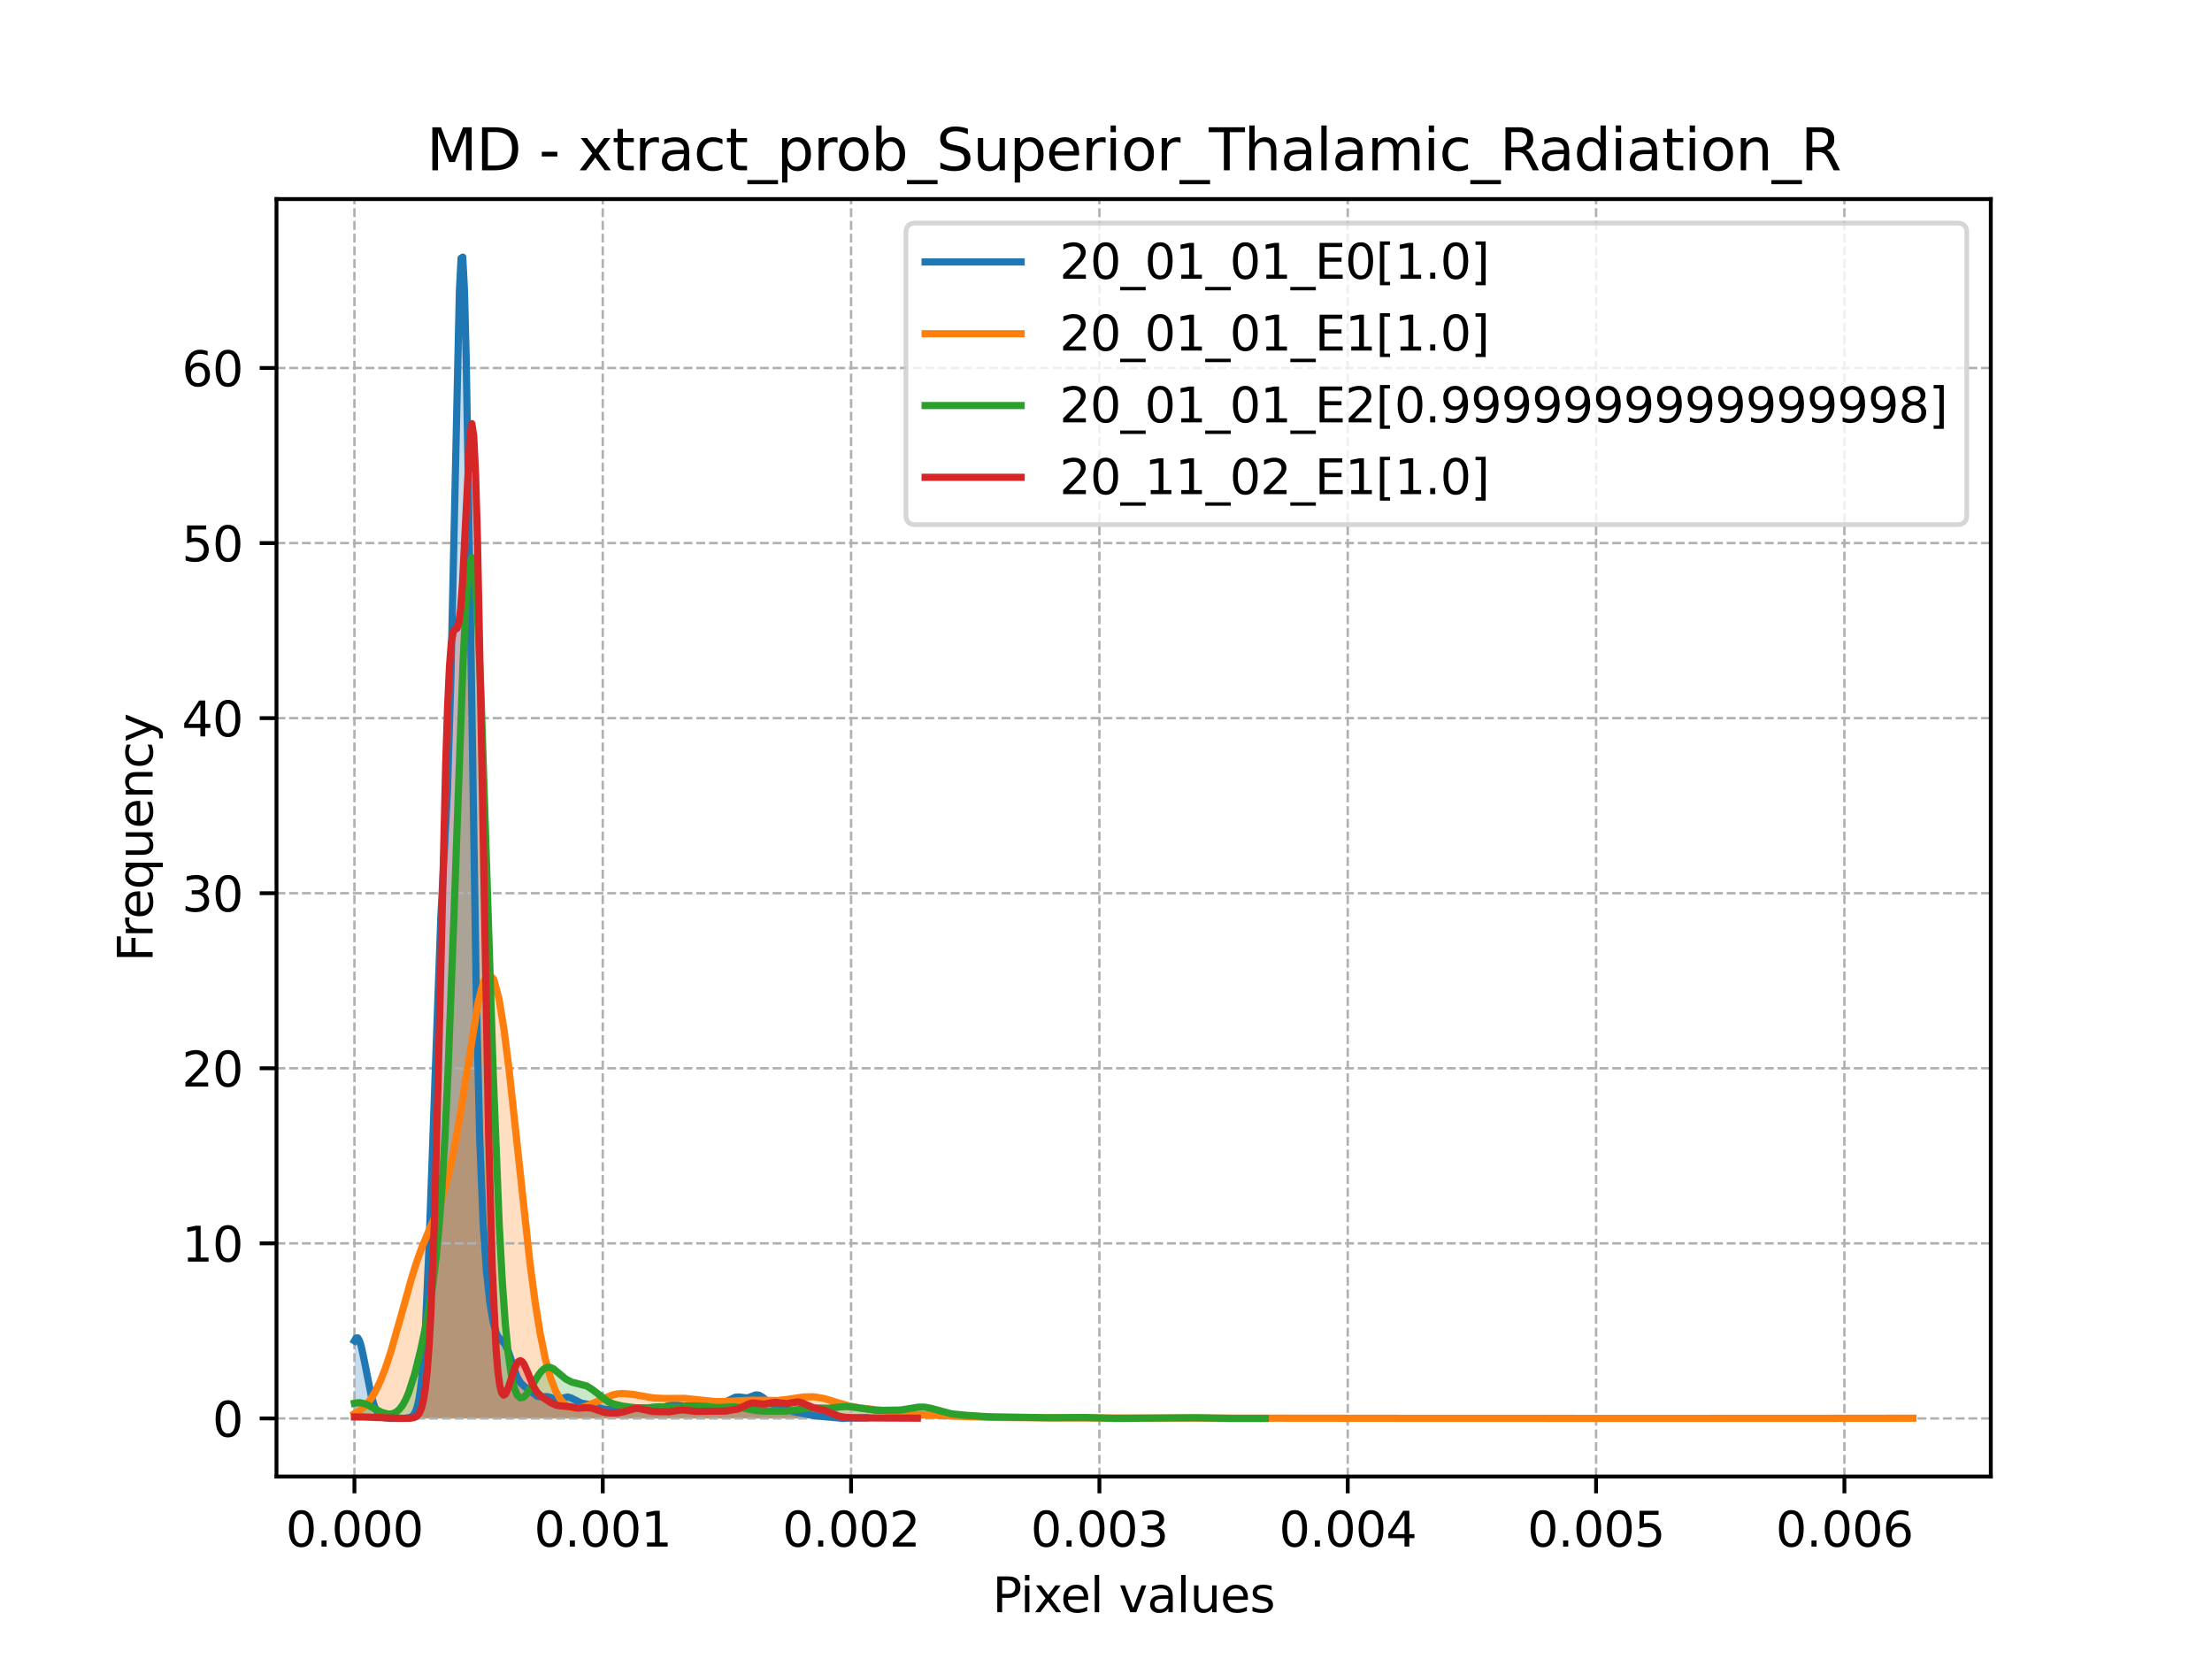 <?xml version="1.0" encoding="utf-8" standalone="no"?>
<!DOCTYPE svg PUBLIC "-//W3C//DTD SVG 1.1//EN"
  "http://www.w3.org/Graphics/SVG/1.1/DTD/svg11.dtd">
<svg xmlns:xlink="http://www.w3.org/1999/xlink" width="460.8pt" height="345.6pt" viewBox="0 0 460.8 345.6" xmlns="http://www.w3.org/2000/svg" version="1.1">
 <defs>
  <style type="text/css">*{stroke-linejoin: round; stroke-linecap: butt}</style>
 </defs>
 <g id="figure_1">
  <g id="patch_1">
   <path d="M 0 345.6 
L 460.8 345.6 
L 460.8 0 
L 0 0 
z
" style="fill: #ffffff"/>
  </g>
  <g id="axes_1">
   <g id="patch_2">
    <path d="M 57.6 307.584 
L 414.72 307.584 
L 414.72 41.472 
L 57.6 41.472 
z
" style="fill: #ffffff"/>
   </g>
   <g id="PolyCollection_1">
    <path d="M 73.833 279.319 
L 73.833 295.488 
L 74.185 295.488 
L 74.538 295.488 
L 74.891 295.488 
L 75.243 295.488 
L 75.596 295.488 
L 75.949 295.488 
L 76.301 295.488 
L 76.654 295.488 
L 77.007 295.488 
L 77.359 295.488 
L 77.712 295.488 
L 78.065 295.488 
L 78.417 295.488 
L 78.77 295.488 
L 79.123 295.488 
L 79.475 295.488 
L 79.828 295.488 
L 80.181 295.488 
L 80.533 295.488 
L 80.886 295.488 
L 81.239 295.488 
L 81.591 295.488 
L 81.944 295.488 
L 82.297 295.488 
L 82.649 295.488 
L 83.002 295.488 
L 83.355 295.488 
L 83.707 295.488 
L 84.06 295.488 
L 84.413 295.488 
L 84.765 295.488 
L 85.118 295.488 
L 85.471 295.488 
L 85.823 295.488 
L 86.176 295.488 
L 86.529 295.488 
L 86.881 295.488 
L 87.234 295.488 
L 87.587 295.488 
L 87.939 295.488 
L 88.292 295.488 
L 88.645 295.488 
L 88.997 295.488 
L 89.35 295.488 
L 89.703 295.488 
L 90.055 295.488 
L 90.408 295.488 
L 90.761 295.488 
L 91.113 295.488 
L 91.466 295.488 
L 91.819 295.488 
L 92.171 295.488 
L 92.524 295.488 
L 92.877 295.488 
L 93.229 295.488 
L 93.582 295.488 
L 93.935 295.488 
L 94.287 295.488 
L 94.64 295.488 
L 94.993 295.488 
L 95.345 295.488 
L 95.698 295.488 
L 96.05 295.488 
L 96.403 295.488 
L 96.756 295.488 
L 97.108 295.488 
L 97.461 295.488 
L 97.814 295.488 
L 98.166 295.488 
L 98.519 295.488 
L 98.872 295.488 
L 99.224 295.488 
L 99.577 295.488 
L 99.93 295.488 
L 100.282 295.488 
L 100.635 295.488 
L 100.988 295.488 
L 101.34 295.488 
L 101.693 295.488 
L 102.046 295.488 
L 102.398 295.488 
L 102.751 295.488 
L 103.104 295.488 
L 103.456 295.488 
L 103.809 295.488 
L 104.162 295.488 
L 104.514 295.488 
L 104.867 295.488 
L 105.22 295.488 
L 105.572 295.488 
L 105.925 295.488 
L 106.278 295.488 
L 106.63 295.488 
L 106.983 295.488 
L 107.336 295.488 
L 107.688 295.488 
L 108.041 295.488 
L 108.394 295.488 
L 108.746 295.488 
L 109.099 295.488 
L 109.452 295.488 
L 109.804 295.488 
L 110.157 295.488 
L 110.51 295.488 
L 110.862 295.488 
L 111.215 295.488 
L 111.568 295.488 
L 111.92 295.488 
L 112.273 295.488 
L 112.626 295.488 
L 112.978 295.488 
L 113.331 295.488 
L 113.684 295.488 
L 114.036 295.488 
L 114.389 295.488 
L 114.742 295.488 
L 115.094 295.488 
L 115.447 295.488 
L 115.8 295.488 
L 116.152 295.488 
L 116.505 295.488 
L 116.858 295.488 
L 117.21 295.488 
L 117.563 295.488 
L 117.916 295.488 
L 118.268 295.488 
L 118.621 295.488 
L 118.974 295.488 
L 119.326 295.488 
L 119.679 295.488 
L 120.032 295.488 
L 120.384 295.488 
L 120.737 295.488 
L 121.09 295.488 
L 121.442 295.488 
L 121.795 295.488 
L 122.148 295.488 
L 122.5 295.488 
L 122.853 295.488 
L 123.206 295.488 
L 123.558 295.488 
L 123.911 295.488 
L 124.264 295.488 
L 124.616 295.488 
L 124.969 295.488 
L 125.322 295.488 
L 125.674 295.488 
L 126.027 295.488 
L 126.38 295.488 
L 126.732 295.488 
L 127.085 295.488 
L 127.437 295.488 
L 127.79 295.488 
L 128.143 295.488 
L 128.495 295.488 
L 128.848 295.488 
L 129.201 295.488 
L 129.553 295.488 
L 129.906 295.488 
L 130.259 295.488 
L 130.611 295.488 
L 130.964 295.488 
L 131.317 295.488 
L 131.669 295.488 
L 132.022 295.488 
L 132.375 295.488 
L 132.727 295.488 
L 133.08 295.488 
L 133.433 295.488 
L 133.785 295.488 
L 134.138 295.488 
L 134.491 295.488 
L 134.843 295.488 
L 135.196 295.488 
L 135.549 295.488 
L 135.901 295.488 
L 136.254 295.488 
L 136.607 295.488 
L 136.959 295.488 
L 137.312 295.488 
L 137.665 295.488 
L 138.017 295.488 
L 138.37 295.488 
L 138.723 295.488 
L 139.075 295.488 
L 139.428 295.488 
L 139.781 295.488 
L 140.133 295.488 
L 140.486 295.488 
L 140.839 295.488 
L 141.191 295.488 
L 141.544 295.488 
L 141.897 295.488 
L 142.249 295.488 
L 142.602 295.488 
L 142.955 295.488 
L 143.307 295.488 
L 143.66 295.488 
L 144.013 295.488 
L 144.365 295.488 
L 144.718 295.488 
L 145.071 295.488 
L 145.423 295.488 
L 145.776 295.488 
L 146.129 295.488 
L 146.481 295.488 
L 146.834 295.488 
L 147.187 295.488 
L 147.539 295.488 
L 147.892 295.488 
L 148.245 295.488 
L 148.597 295.488 
L 148.95 295.488 
L 149.303 295.488 
L 149.655 295.488 
L 150.008 295.488 
L 150.361 295.488 
L 150.713 295.488 
L 151.066 295.488 
L 151.419 295.488 
L 151.771 295.488 
L 152.124 295.488 
L 152.477 295.488 
L 152.829 295.488 
L 153.182 295.488 
L 153.535 295.488 
L 153.887 295.488 
L 154.24 295.488 
L 154.593 295.488 
L 154.945 295.488 
L 155.298 295.488 
L 155.651 295.488 
L 156.003 295.488 
L 156.356 295.488 
L 156.709 295.488 
L 157.061 295.488 
L 157.414 295.488 
L 157.767 295.488 
L 158.119 295.488 
L 158.472 295.488 
L 158.824 295.488 
L 159.177 295.488 
L 159.53 295.488 
L 159.882 295.488 
L 160.235 295.488 
L 160.588 295.488 
L 160.94 295.488 
L 161.293 295.488 
L 161.646 295.488 
L 161.998 295.488 
L 162.351 295.488 
L 162.704 295.488 
L 163.056 295.488 
L 163.409 295.488 
L 163.762 295.488 
L 164.114 295.488 
L 164.467 295.488 
L 164.82 295.488 
L 165.172 295.488 
L 165.525 295.488 
L 165.878 295.488 
L 166.23 295.488 
L 166.583 295.488 
L 166.936 295.488 
L 167.288 295.488 
L 167.641 295.488 
L 167.994 295.488 
L 168.346 295.488 
L 168.699 295.488 
L 169.052 295.488 
L 169.404 295.488 
L 169.757 295.488 
L 170.11 295.488 
L 170.462 295.488 
L 170.815 295.488 
L 171.168 295.488 
L 171.52 295.488 
L 171.873 295.488 
L 172.226 295.488 
L 172.578 295.488 
L 172.931 295.488 
L 173.284 295.488 
L 173.636 295.488 
L 173.989 295.488 
L 174.342 295.488 
L 174.694 295.488 
L 175.047 295.488 
L 175.4 295.488 
L 175.752 295.488 
L 176.105 295.488 
L 176.458 295.488 
L 176.81 295.488 
L 177.163 295.488 
L 177.516 295.488 
L 177.868 295.488 
L 178.221 295.488 
L 178.574 295.488 
L 178.926 295.488 
L 179.279 295.488 
L 179.632 295.488 
L 179.984 295.488 
L 180.337 295.488 
L 180.337 295.346 
L 180.337 295.346 
L 179.984 295.34 
L 179.632 295.34 
L 179.279 295.346 
L 178.926 295.355 
L 178.574 295.369 
L 178.221 295.384 
L 177.868 295.401 
L 177.516 295.417 
L 177.163 295.432 
L 176.81 295.444 
L 176.458 295.453 
L 176.105 295.458 
L 175.752 295.459 
L 175.4 295.455 
L 175.047 295.446 
L 174.694 295.431 
L 174.342 295.409 
L 173.989 295.381 
L 173.636 295.346 
L 173.284 295.307 
L 172.931 295.263 
L 172.578 295.217 
L 172.226 295.172 
L 171.873 295.13 
L 171.52 295.093 
L 171.168 295.06 
L 170.815 295.031 
L 170.462 295.003 
L 170.11 294.971 
L 169.757 294.932 
L 169.404 294.882 
L 169.052 294.819 
L 168.699 294.743 
L 168.346 294.656 
L 167.994 294.564 
L 167.641 294.474 
L 167.288 294.391 
L 166.936 294.319 
L 166.583 294.26 
L 166.23 294.21 
L 165.878 294.161 
L 165.525 294.104 
L 165.172 294.028 
L 164.82 293.926 
L 164.467 293.794 
L 164.114 293.634 
L 163.762 293.456 
L 163.409 293.272 
L 163.056 293.097 
L 162.704 292.945 
L 162.351 292.824 
L 161.998 292.731 
L 161.646 292.658 
L 161.293 292.585 
L 160.94 292.493 
L 160.588 292.361 
L 160.235 292.175 
L 159.882 291.934 
L 159.53 291.65 
L 159.177 291.346 
L 158.824 291.054 
L 158.472 290.81 
L 158.119 290.642 
L 157.767 290.567 
L 157.414 290.586 
L 157.061 290.684 
L 156.709 290.83 
L 156.356 290.99 
L 156.003 291.127 
L 155.651 291.215 
L 155.298 291.241 
L 154.945 291.21 
L 154.593 291.141 
L 154.24 291.063 
L 153.887 291.008 
L 153.535 291.003 
L 153.182 291.061 
L 152.829 291.184 
L 152.477 291.356 
L 152.124 291.554 
L 151.771 291.746 
L 151.419 291.908 
L 151.066 292.022 
L 150.713 292.081 
L 150.361 292.094 
L 150.008 292.08 
L 149.655 292.06 
L 149.303 292.059 
L 148.95 292.093 
L 148.597 292.167 
L 148.245 292.276 
L 147.892 292.407 
L 147.539 292.538 
L 147.187 292.649 
L 146.834 292.725 
L 146.481 292.758 
L 146.129 292.751 
L 145.776 292.718 
L 145.423 292.675 
L 145.071 292.642 
L 144.718 292.633 
L 144.365 292.655 
L 144.013 292.708 
L 143.66 292.779 
L 143.307 292.853 
L 142.955 292.912 
L 142.602 292.94 
L 142.249 292.93 
L 141.897 292.884 
L 141.544 292.813 
L 141.191 292.735 
L 140.839 292.67 
L 140.486 292.636 
L 140.133 292.644 
L 139.781 292.698 
L 139.428 292.789 
L 139.075 292.903 
L 138.723 293.022 
L 138.37 293.126 
L 138.017 293.202 
L 137.665 293.243 
L 137.312 293.251 
L 136.959 293.237 
L 136.607 293.213 
L 136.254 293.196 
L 135.901 293.197 
L 135.549 293.223 
L 135.196 293.27 
L 134.843 293.331 
L 134.491 293.392 
L 134.138 293.439 
L 133.785 293.462 
L 133.433 293.454 
L 133.08 293.418 
L 132.727 293.363 
L 132.375 293.303 
L 132.022 293.255 
L 131.669 293.232 
L 131.317 293.242 
L 130.964 293.289 
L 130.611 293.364 
L 130.259 293.457 
L 129.906 293.552 
L 129.553 293.634 
L 129.201 293.693 
L 128.848 293.724 
L 128.495 293.727 
L 128.143 293.71 
L 127.79 293.682 
L 127.437 293.654 
L 127.085 293.632 
L 126.732 293.617 
L 126.38 293.604 
L 126.027 293.585 
L 125.674 293.547 
L 125.322 293.48 
L 124.969 293.377 
L 124.616 293.24 
L 124.264 293.076 
L 123.911 292.901 
L 123.558 292.732 
L 123.206 292.587 
L 122.853 292.479 
L 122.5 292.411 
L 122.148 292.377 
L 121.795 292.36 
L 121.442 292.339 
L 121.09 292.291 
L 120.737 292.199 
L 120.384 292.054 
L 120.032 291.863 
L 119.679 291.643 
L 119.326 291.42 
L 118.974 291.225 
L 118.621 291.086 
L 118.268 291.018 
L 117.916 291.025 
L 117.563 291.096 
L 117.21 291.205 
L 116.858 291.322 
L 116.505 291.413 
L 116.152 291.455 
L 115.8 291.438 
L 115.447 291.364 
L 115.094 291.251 
L 114.742 291.124 
L 114.389 291.012 
L 114.036 290.936 
L 113.684 290.906 
L 113.331 290.915 
L 112.978 290.946 
L 112.626 290.969 
L 112.273 290.954 
L 111.92 290.874 
L 111.568 290.718 
L 111.215 290.487 
L 110.862 290.199 
L 110.51 289.882 
L 110.157 289.563 
L 109.804 289.262 
L 109.452 288.983 
L 109.099 288.708 
L 108.746 288.4 
L 108.394 288.008 
L 108.041 287.483 
L 107.688 286.789 
L 107.336 285.915 
L 106.983 284.888 
L 106.63 283.766 
L 106.278 282.634 
L 105.925 281.585 
L 105.572 280.699 
L 105.22 280.021 
L 104.867 279.545 
L 104.514 279.212 
L 104.162 278.917 
L 103.809 278.525 
L 103.456 277.9 
L 103.104 276.929 
L 102.751 275.533 
L 102.398 273.672 
L 102.046 271.319 
L 101.693 268.424 
L 101.34 264.859 
L 100.988 260.379 
L 100.635 254.591 
L 100.282 246.968 
L 99.93 236.913 
L 99.577 223.872 
L 99.224 207.488 
L 98.872 187.761 
L 98.519 165.189 
L 98.166 140.824 
L 97.814 116.237 
L 97.461 93.352 
L 97.108 74.183 
L 96.756 60.512 
L 96.403 53.568 
L 96.05 53.8 
L 95.698 60.778 
L 95.345 73.268 
L 94.993 89.462 
L 94.64 107.311 
L 94.287 124.889 
L 93.935 140.704 
L 93.582 153.899 
L 93.229 164.311 
L 92.877 172.373 
L 92.524 178.927 
L 92.171 184.968 
L 91.819 191.406 
L 91.466 198.88 
L 91.113 207.666 
L 90.761 217.668 
L 90.408 228.498 
L 90.055 239.597 
L 89.703 250.362 
L 89.35 260.267 
L 88.997 268.93 
L 88.645 276.15 
L 88.292 281.895 
L 87.939 286.266 
L 87.587 289.449 
L 87.234 291.672 
L 86.881 293.161 
L 86.529 294.119 
L 86.176 294.711 
L 85.823 295.062 
L 85.471 295.263 
L 85.118 295.373 
L 84.765 295.431 
L 84.413 295.461 
L 84.06 295.476 
L 83.707 295.483 
L 83.355 295.486 
L 83.002 295.487 
L 82.649 295.487 
L 82.297 295.486 
L 81.944 295.484 
L 81.591 295.479 
L 81.239 295.469 
L 80.886 295.451 
L 80.533 295.417 
L 80.181 295.357 
L 79.828 295.256 
L 79.475 295.092 
L 79.123 294.836 
L 78.77 294.451 
L 78.417 293.896 
L 78.065 293.13 
L 77.712 292.118 
L 77.359 290.842 
L 77.007 289.306 
L 76.654 287.553 
L 76.301 285.659 
L 75.949 283.74 
L 75.596 281.94 
L 75.243 280.412 
L 74.891 279.301 
L 74.538 278.719 
L 74.185 278.725 
L 73.833 279.319 
z
" clip-path="url(#p3e24991fa8)" style="fill: #1f77b4; fill-opacity: 0.25"/>
   </g>
   <g id="PolyCollection_2">
    <path d="M 73.833 294.496 
L 73.833 295.488 
L 74.908 295.488 
L 75.983 295.488 
L 77.058 295.488 
L 78.133 295.488 
L 79.208 295.488 
L 80.283 295.488 
L 81.358 295.488 
L 82.433 295.488 
L 83.508 295.488 
L 84.583 295.488 
L 85.658 295.488 
L 86.733 295.488 
L 87.808 295.488 
L 88.883 295.488 
L 89.958 295.488 
L 91.033 295.488 
L 92.108 295.488 
L 93.183 295.488 
L 94.258 295.488 
L 95.333 295.488 
L 96.408 295.488 
L 97.483 295.488 
L 98.558 295.488 
L 99.633 295.488 
L 100.708 295.488 
L 101.783 295.488 
L 102.858 295.488 
L 103.933 295.488 
L 105.008 295.488 
L 106.083 295.488 
L 107.158 295.488 
L 108.233 295.488 
L 109.308 295.488 
L 110.383 295.488 
L 111.458 295.488 
L 112.533 295.488 
L 113.608 295.488 
L 114.683 295.488 
L 115.758 295.488 
L 116.833 295.488 
L 117.908 295.488 
L 118.983 295.488 
L 120.058 295.488 
L 121.133 295.488 
L 122.208 295.488 
L 123.283 295.488 
L 124.358 295.488 
L 125.433 295.488 
L 126.508 295.488 
L 127.583 295.488 
L 128.658 295.488 
L 129.734 295.488 
L 130.809 295.488 
L 131.884 295.488 
L 132.959 295.488 
L 134.034 295.488 
L 135.109 295.488 
L 136.184 295.488 
L 137.259 295.488 
L 138.334 295.488 
L 139.409 295.488 
L 140.484 295.488 
L 141.559 295.488 
L 142.634 295.488 
L 143.709 295.488 
L 144.784 295.488 
L 145.859 295.488 
L 146.934 295.488 
L 148.009 295.488 
L 149.084 295.488 
L 150.159 295.488 
L 151.234 295.488 
L 152.309 295.488 
L 153.384 295.488 
L 154.459 295.488 
L 155.534 295.488 
L 156.609 295.488 
L 157.684 295.488 
L 158.759 295.488 
L 159.834 295.488 
L 160.909 295.488 
L 161.984 295.488 
L 163.059 295.488 
L 164.134 295.488 
L 165.209 295.488 
L 166.284 295.488 
L 167.359 295.488 
L 168.434 295.488 
L 169.509 295.488 
L 170.584 295.488 
L 171.659 295.488 
L 172.734 295.488 
L 173.809 295.488 
L 174.884 295.488 
L 175.959 295.488 
L 177.034 295.488 
L 178.109 295.488 
L 179.184 295.488 
L 180.259 295.488 
L 181.334 295.488 
L 182.409 295.488 
L 183.484 295.488 
L 184.559 295.488 
L 185.634 295.488 
L 186.709 295.488 
L 187.784 295.488 
L 188.859 295.488 
L 189.934 295.488 
L 191.009 295.488 
L 192.084 295.488 
L 193.159 295.488 
L 194.234 295.488 
L 195.309 295.488 
L 196.384 295.488 
L 197.459 295.488 
L 198.534 295.488 
L 199.609 295.488 
L 200.685 295.488 
L 201.76 295.488 
L 202.835 295.488 
L 203.91 295.488 
L 204.985 295.488 
L 206.06 295.488 
L 207.135 295.488 
L 208.21 295.488 
L 209.285 295.488 
L 210.36 295.488 
L 211.435 295.488 
L 212.51 295.488 
L 213.585 295.488 
L 214.66 295.488 
L 215.735 295.488 
L 216.81 295.488 
L 217.885 295.488 
L 218.96 295.488 
L 220.035 295.488 
L 221.11 295.488 
L 222.185 295.488 
L 223.26 295.488 
L 224.335 295.488 
L 225.41 295.488 
L 226.485 295.488 
L 227.56 295.488 
L 228.635 295.488 
L 229.71 295.488 
L 230.785 295.488 
L 231.86 295.488 
L 232.935 295.488 
L 234.01 295.488 
L 235.085 295.488 
L 236.16 295.488 
L 237.235 295.488 
L 238.31 295.488 
L 239.385 295.488 
L 240.46 295.488 
L 241.535 295.488 
L 242.61 295.488 
L 243.685 295.488 
L 244.76 295.488 
L 245.835 295.488 
L 246.91 295.488 
L 247.985 295.488 
L 249.06 295.488 
L 250.135 295.488 
L 251.21 295.488 
L 252.285 295.488 
L 253.36 295.488 
L 254.435 295.488 
L 255.51 295.488 
L 256.585 295.488 
L 257.66 295.488 
L 258.735 295.488 
L 259.81 295.488 
L 260.885 295.488 
L 261.96 295.488 
L 263.035 295.488 
L 264.11 295.488 
L 265.185 295.488 
L 266.26 295.488 
L 267.335 295.488 
L 268.41 295.488 
L 269.485 295.488 
L 270.56 295.488 
L 271.635 295.488 
L 272.711 295.488 
L 273.786 295.488 
L 274.861 295.488 
L 275.936 295.488 
L 277.011 295.488 
L 278.086 295.488 
L 279.161 295.488 
L 280.236 295.488 
L 281.311 295.488 
L 282.386 295.488 
L 283.461 295.488 
L 284.536 295.488 
L 285.611 295.488 
L 286.686 295.488 
L 287.761 295.488 
L 288.836 295.488 
L 289.911 295.488 
L 290.986 295.488 
L 292.061 295.488 
L 293.136 295.488 
L 294.211 295.488 
L 295.286 295.488 
L 296.361 295.488 
L 297.436 295.488 
L 298.511 295.488 
L 299.586 295.488 
L 300.661 295.488 
L 301.736 295.488 
L 302.811 295.488 
L 303.886 295.488 
L 304.961 295.488 
L 306.036 295.488 
L 307.111 295.488 
L 308.186 295.488 
L 309.261 295.488 
L 310.336 295.488 
L 311.411 295.488 
L 312.486 295.488 
L 313.561 295.488 
L 314.636 295.488 
L 315.711 295.488 
L 316.786 295.488 
L 317.861 295.488 
L 318.936 295.488 
L 320.011 295.488 
L 321.086 295.488 
L 322.161 295.488 
L 323.236 295.488 
L 324.311 295.488 
L 325.386 295.488 
L 326.461 295.488 
L 327.536 295.488 
L 328.611 295.488 
L 329.686 295.488 
L 330.761 295.488 
L 331.836 295.488 
L 332.911 295.488 
L 333.986 295.488 
L 335.061 295.488 
L 336.136 295.488 
L 337.211 295.488 
L 338.286 295.488 
L 339.361 295.488 
L 340.436 295.488 
L 341.511 295.488 
L 342.586 295.488 
L 343.662 295.488 
L 344.737 295.488 
L 345.812 295.488 
L 346.887 295.488 
L 347.962 295.488 
L 349.037 295.488 
L 350.112 295.488 
L 351.187 295.488 
L 352.262 295.488 
L 353.337 295.488 
L 354.412 295.488 
L 355.487 295.488 
L 356.562 295.488 
L 357.637 295.488 
L 358.712 295.488 
L 359.787 295.488 
L 360.862 295.488 
L 361.937 295.488 
L 363.012 295.488 
L 364.087 295.488 
L 365.162 295.488 
L 366.237 295.488 
L 367.312 295.488 
L 368.387 295.488 
L 369.462 295.488 
L 370.537 295.488 
L 371.612 295.488 
L 372.687 295.488 
L 373.762 295.488 
L 374.837 295.488 
L 375.912 295.488 
L 376.987 295.488 
L 378.062 295.488 
L 379.137 295.488 
L 380.212 295.488 
L 381.287 295.488 
L 382.362 295.488 
L 383.437 295.488 
L 384.512 295.488 
L 385.587 295.488 
L 386.662 295.488 
L 387.737 295.488 
L 388.812 295.488 
L 389.887 295.488 
L 390.962 295.488 
L 392.037 295.488 
L 393.112 295.488 
L 394.187 295.488 
L 395.262 295.488 
L 396.337 295.488 
L 397.412 295.488 
L 398.487 295.488 
L 398.487 295.444 
L 398.487 295.444 
L 397.412 295.443 
L 396.337 295.443 
L 395.262 295.444 
L 394.187 295.447 
L 393.112 295.451 
L 392.037 295.455 
L 390.962 295.46 
L 389.887 295.465 
L 388.812 295.469 
L 387.737 295.472 
L 386.662 295.475 
L 385.587 295.476 
L 384.512 295.477 
L 383.437 295.476 
L 382.362 295.475 
L 381.287 295.472 
L 380.212 295.468 
L 379.137 295.462 
L 378.062 295.455 
L 376.987 295.447 
L 375.912 295.438 
L 374.837 295.429 
L 373.762 295.42 
L 372.687 295.413 
L 371.612 295.407 
L 370.537 295.404 
L 369.462 295.403 
L 368.387 295.404 
L 367.312 295.407 
L 366.237 295.411 
L 365.162 295.415 
L 364.087 295.419 
L 363.012 295.423 
L 361.937 295.426 
L 360.862 295.427 
L 359.787 295.429 
L 358.712 295.43 
L 357.637 295.431 
L 356.562 295.433 
L 355.487 295.436 
L 354.412 295.44 
L 353.337 295.445 
L 352.262 295.45 
L 351.187 295.456 
L 350.112 295.462 
L 349.037 295.467 
L 347.962 295.472 
L 346.887 295.476 
L 345.812 295.48 
L 344.737 295.482 
L 343.662 295.483 
L 342.586 295.484 
L 341.511 295.485 
L 340.436 295.484 
L 339.361 295.483 
L 338.286 295.482 
L 337.211 295.481 
L 336.136 295.479 
L 335.061 295.477 
L 333.986 295.475 
L 332.911 295.474 
L 331.836 295.473 
L 330.761 295.472 
L 329.686 295.472 
L 328.611 295.472 
L 327.536 295.473 
L 326.461 295.474 
L 325.386 295.476 
L 324.311 295.478 
L 323.236 295.48 
L 322.161 295.481 
L 321.086 295.483 
L 320.011 295.484 
L 318.936 295.485 
L 317.861 295.486 
L 316.786 295.486 
L 315.711 295.486 
L 314.636 295.486 
L 313.561 295.486 
L 312.486 295.485 
L 311.411 295.484 
L 310.336 295.483 
L 309.261 295.482 
L 308.186 295.481 
L 307.111 295.479 
L 306.036 295.478 
L 304.961 295.477 
L 303.886 295.476 
L 302.811 295.475 
L 301.736 295.474 
L 300.661 295.473 
L 299.586 295.472 
L 298.511 295.47 
L 297.436 295.468 
L 296.361 295.465 
L 295.286 295.463 
L 294.211 295.46 
L 293.136 295.457 
L 292.061 295.455 
L 290.986 295.453 
L 289.911 295.452 
L 288.836 295.452 
L 287.761 295.453 
L 286.686 295.455 
L 285.611 295.457 
L 284.536 295.46 
L 283.461 295.462 
L 282.386 295.464 
L 281.311 295.466 
L 280.236 295.467 
L 279.161 295.468 
L 278.086 295.468 
L 277.011 295.469 
L 275.936 295.469 
L 274.861 295.47 
L 273.786 295.471 
L 272.711 295.472 
L 271.635 295.472 
L 270.56 295.473 
L 269.485 295.473 
L 268.41 295.474 
L 267.335 295.474 
L 266.26 295.474 
L 265.185 295.474 
L 264.11 295.474 
L 263.035 295.474 
L 261.96 295.474 
L 260.885 295.475 
L 259.81 295.476 
L 258.735 295.478 
L 257.66 295.479 
L 256.585 295.48 
L 255.51 295.481 
L 254.435 295.482 
L 253.36 295.482 
L 252.285 295.482 
L 251.21 295.481 
L 250.135 295.479 
L 249.06 295.476 
L 247.985 295.472 
L 246.91 295.465 
L 245.835 295.457 
L 244.76 295.446 
L 243.685 295.434 
L 242.61 295.42 
L 241.535 295.405 
L 240.46 295.39 
L 239.385 295.377 
L 238.31 295.366 
L 237.235 295.358 
L 236.16 295.354 
L 235.085 295.353 
L 234.01 295.356 
L 232.935 295.361 
L 231.86 295.367 
L 230.785 295.373 
L 229.71 295.378 
L 228.635 295.382 
L 227.56 295.384 
L 226.485 295.384 
L 225.41 295.384 
L 224.335 295.383 
L 223.26 295.383 
L 222.185 295.383 
L 221.11 295.383 
L 220.035 295.383 
L 218.96 295.383 
L 217.885 295.382 
L 216.81 295.379 
L 215.735 295.375 
L 214.66 295.368 
L 213.585 295.359 
L 212.51 295.35 
L 211.435 295.34 
L 210.36 295.329 
L 209.285 295.318 
L 208.21 295.305 
L 207.135 295.29 
L 206.06 295.27 
L 204.985 295.245 
L 203.91 295.212 
L 202.835 295.173 
L 201.76 295.128 
L 200.685 295.079 
L 199.609 295.029 
L 198.534 294.981 
L 197.459 294.936 
L 196.384 294.895 
L 195.309 294.857 
L 194.234 294.818 
L 193.159 294.771 
L 192.084 294.713 
L 191.009 294.637 
L 189.934 294.542 
L 188.859 294.427 
L 187.784 294.297 
L 186.709 294.16 
L 185.634 294.022 
L 184.559 293.893 
L 183.484 293.776 
L 182.409 293.67 
L 181.334 293.567 
L 180.259 293.455 
L 179.184 293.318 
L 178.109 293.141 
L 177.034 292.913 
L 175.959 292.632 
L 174.884 292.309 
L 173.809 291.965 
L 172.734 291.628 
L 171.659 291.332 
L 170.584 291.109 
L 169.509 290.978 
L 168.434 290.949 
L 167.359 291.014 
L 166.284 291.149 
L 165.209 291.324 
L 164.134 291.502 
L 163.059 291.651 
L 161.984 291.751 
L 160.909 291.795 
L 159.834 291.789 
L 158.759 291.753 
L 157.684 291.71 
L 156.609 291.684 
L 155.534 291.69 
L 154.459 291.733 
L 153.384 291.805 
L 152.309 291.887 
L 151.234 291.957 
L 150.159 291.992 
L 149.084 291.976 
L 148.009 291.905 
L 146.934 291.789 
L 145.859 291.647 
L 144.784 291.504 
L 143.709 291.384 
L 142.634 291.305 
L 141.559 291.274 
L 140.484 291.282 
L 139.409 291.308 
L 138.334 291.325 
L 137.259 291.306 
L 136.184 291.23 
L 135.109 291.092 
L 134.034 290.901 
L 132.959 290.684 
L 131.884 290.482 
L 130.809 290.337 
L 129.734 290.291 
L 128.658 290.37 
L 127.583 290.588 
L 126.508 290.935 
L 125.433 291.385 
L 124.358 291.897 
L 123.283 292.418 
L 122.208 292.887 
L 121.133 293.239 
L 120.058 293.396 
L 118.983 293.263 
L 117.908 292.724 
L 116.833 291.63 
L 115.758 289.798 
L 114.683 287.022 
L 113.608 283.091 
L 112.533 277.823 
L 111.458 271.113 
L 110.383 262.984 
L 109.308 253.634 
L 108.233 243.461 
L 107.158 233.056 
L 106.083 223.155 
L 105.008 214.55 
L 103.933 207.977 
L 102.858 203.99 
L 101.783 202.869 
L 100.708 204.558 
L 99.633 208.676 
L 98.558 214.584 
L 97.483 221.497 
L 96.408 228.629 
L 95.333 235.315 
L 94.258 241.106 
L 93.183 245.818 
L 92.108 249.511 
L 91.033 252.434 
L 89.958 254.936 
L 88.883 257.374 
L 87.808 260.032 
L 86.733 263.076 
L 85.658 266.534 
L 84.583 270.317 
L 83.508 274.255 
L 82.433 278.141 
L 81.358 281.78 
L 80.283 285.02 
L 79.208 287.767 
L 78.133 289.989 
L 77.058 291.708 
L 75.983 292.98 
L 74.908 293.882 
L 73.833 294.496 
z
" clip-path="url(#p3e24991fa8)" style="fill: #ff7f0e; fill-opacity: 0.25"/>
   </g>
   <g id="PolyCollection_3">
    <path d="M 73.833 292.334 
L 73.833 295.488 
L 74.461 295.488 
L 75.089 295.488 
L 75.718 295.488 
L 76.346 295.488 
L 76.974 295.488 
L 77.603 295.488 
L 78.231 295.488 
L 78.859 295.488 
L 79.488 295.488 
L 80.116 295.488 
L 80.744 295.488 
L 81.373 295.488 
L 82.001 295.488 
L 82.629 295.488 
L 83.258 295.488 
L 83.886 295.488 
L 84.514 295.488 
L 85.142 295.488 
L 85.771 295.488 
L 86.399 295.488 
L 87.027 295.488 
L 87.656 295.488 
L 88.284 295.488 
L 88.912 295.488 
L 89.541 295.488 
L 90.169 295.488 
L 90.797 295.488 
L 91.426 295.488 
L 92.054 295.488 
L 92.682 295.488 
L 93.311 295.488 
L 93.939 295.488 
L 94.567 295.488 
L 95.196 295.488 
L 95.824 295.488 
L 96.452 295.488 
L 97.081 295.488 
L 97.709 295.488 
L 98.337 295.488 
L 98.966 295.488 
L 99.594 295.488 
L 100.222 295.488 
L 100.85 295.488 
L 101.479 295.488 
L 102.107 295.488 
L 102.735 295.488 
L 103.364 295.488 
L 103.992 295.488 
L 104.62 295.488 
L 105.249 295.488 
L 105.877 295.488 
L 106.505 295.488 
L 107.134 295.488 
L 107.762 295.488 
L 108.39 295.488 
L 109.019 295.488 
L 109.647 295.488 
L 110.275 295.488 
L 110.904 295.488 
L 111.532 295.488 
L 112.16 295.488 
L 112.789 295.488 
L 113.417 295.488 
L 114.045 295.488 
L 114.673 295.488 
L 115.302 295.488 
L 115.93 295.488 
L 116.558 295.488 
L 117.187 295.488 
L 117.815 295.488 
L 118.443 295.488 
L 119.072 295.488 
L 119.7 295.488 
L 120.328 295.488 
L 120.957 295.488 
L 121.585 295.488 
L 122.213 295.488 
L 122.842 295.488 
L 123.47 295.488 
L 124.098 295.488 
L 124.727 295.488 
L 125.355 295.488 
L 125.983 295.488 
L 126.612 295.488 
L 127.24 295.488 
L 127.868 295.488 
L 128.497 295.488 
L 129.125 295.488 
L 129.753 295.488 
L 130.381 295.488 
L 131.01 295.488 
L 131.638 295.488 
L 132.266 295.488 
L 132.895 295.488 
L 133.523 295.488 
L 134.151 295.488 
L 134.78 295.488 
L 135.408 295.488 
L 136.036 295.488 
L 136.665 295.488 
L 137.293 295.488 
L 137.921 295.488 
L 138.55 295.488 
L 139.178 295.488 
L 139.806 295.488 
L 140.435 295.488 
L 141.063 295.488 
L 141.691 295.488 
L 142.32 295.488 
L 142.948 295.488 
L 143.576 295.488 
L 144.204 295.488 
L 144.833 295.488 
L 145.461 295.488 
L 146.089 295.488 
L 146.718 295.488 
L 147.346 295.488 
L 147.974 295.488 
L 148.603 295.488 
L 149.231 295.488 
L 149.859 295.488 
L 150.488 295.488 
L 151.116 295.488 
L 151.744 295.488 
L 152.373 295.488 
L 153.001 295.488 
L 153.629 295.488 
L 154.258 295.488 
L 154.886 295.488 
L 155.514 295.488 
L 156.143 295.488 
L 156.771 295.488 
L 157.399 295.488 
L 158.028 295.488 
L 158.656 295.488 
L 159.284 295.488 
L 159.912 295.488 
L 160.541 295.488 
L 161.169 295.488 
L 161.797 295.488 
L 162.426 295.488 
L 163.054 295.488 
L 163.682 295.488 
L 164.311 295.488 
L 164.939 295.488 
L 165.567 295.488 
L 166.196 295.488 
L 166.824 295.488 
L 167.452 295.488 
L 168.081 295.488 
L 168.709 295.488 
L 169.337 295.488 
L 169.966 295.488 
L 170.594 295.488 
L 171.222 295.488 
L 171.851 295.488 
L 172.479 295.488 
L 173.107 295.488 
L 173.736 295.488 
L 174.364 295.488 
L 174.992 295.488 
L 175.62 295.488 
L 176.249 295.488 
L 176.877 295.488 
L 177.505 295.488 
L 178.134 295.488 
L 178.762 295.488 
L 179.39 295.488 
L 180.019 295.488 
L 180.647 295.488 
L 181.275 295.488 
L 181.904 295.488 
L 182.532 295.488 
L 183.16 295.488 
L 183.789 295.488 
L 184.417 295.488 
L 185.045 295.488 
L 185.674 295.488 
L 186.302 295.488 
L 186.93 295.488 
L 187.559 295.488 
L 188.187 295.488 
L 188.815 295.488 
L 189.443 295.488 
L 190.072 295.488 
L 190.7 295.488 
L 191.328 295.488 
L 191.957 295.488 
L 192.585 295.488 
L 193.213 295.488 
L 193.842 295.488 
L 194.47 295.488 
L 195.098 295.488 
L 195.727 295.488 
L 196.355 295.488 
L 196.983 295.488 
L 197.612 295.488 
L 198.24 295.488 
L 198.868 295.488 
L 199.497 295.488 
L 200.125 295.488 
L 200.753 295.488 
L 201.382 295.488 
L 202.01 295.488 
L 202.638 295.488 
L 203.267 295.488 
L 203.895 295.488 
L 204.523 295.488 
L 205.151 295.488 
L 205.78 295.488 
L 206.408 295.488 
L 207.036 295.488 
L 207.665 295.488 
L 208.293 295.488 
L 208.921 295.488 
L 209.55 295.488 
L 210.178 295.488 
L 210.806 295.488 
L 211.435 295.488 
L 212.063 295.488 
L 212.691 295.488 
L 213.32 295.488 
L 213.948 295.488 
L 214.576 295.488 
L 215.205 295.488 
L 215.833 295.488 
L 216.461 295.488 
L 217.09 295.488 
L 217.718 295.488 
L 218.346 295.488 
L 218.974 295.488 
L 219.603 295.488 
L 220.231 295.488 
L 220.859 295.488 
L 221.488 295.488 
L 222.116 295.488 
L 222.744 295.488 
L 223.373 295.488 
L 224.001 295.488 
L 224.629 295.488 
L 225.258 295.488 
L 225.886 295.488 
L 226.514 295.488 
L 227.143 295.488 
L 227.771 295.488 
L 228.399 295.488 
L 229.028 295.488 
L 229.656 295.488 
L 230.284 295.488 
L 230.913 295.488 
L 231.541 295.488 
L 232.169 295.488 
L 232.798 295.488 
L 233.426 295.488 
L 234.054 295.488 
L 234.682 295.488 
L 235.311 295.488 
L 235.939 295.488 
L 236.567 295.488 
L 237.196 295.488 
L 237.824 295.488 
L 238.452 295.488 
L 239.081 295.488 
L 239.709 295.488 
L 240.337 295.488 
L 240.966 295.488 
L 241.594 295.488 
L 242.222 295.488 
L 242.851 295.488 
L 243.479 295.488 
L 244.107 295.488 
L 244.736 295.488 
L 245.364 295.488 
L 245.992 295.488 
L 246.621 295.488 
L 247.249 295.488 
L 247.877 295.488 
L 248.506 295.488 
L 249.134 295.488 
L 249.762 295.488 
L 250.39 295.488 
L 251.019 295.488 
L 251.647 295.488 
L 252.275 295.488 
L 252.904 295.488 
L 253.532 295.488 
L 254.16 295.488 
L 254.789 295.488 
L 255.417 295.488 
L 256.045 295.488 
L 256.674 295.488 
L 257.302 295.488 
L 257.93 295.488 
L 258.559 295.488 
L 259.187 295.488 
L 259.815 295.488 
L 260.444 295.488 
L 261.072 295.488 
L 261.7 295.488 
L 262.329 295.488 
L 262.957 295.488 
L 263.585 295.488 
L 263.585 295.488 
L 263.585 295.488 
L 262.957 295.488 
L 262.329 295.488 
L 261.7 295.488 
L 261.072 295.488 
L 260.444 295.488 
L 259.815 295.488 
L 259.187 295.488 
L 258.559 295.488 
L 257.93 295.487 
L 257.302 295.486 
L 256.674 295.485 
L 256.045 295.483 
L 255.417 295.48 
L 254.789 295.476 
L 254.16 295.47 
L 253.532 295.461 
L 252.904 295.449 
L 252.275 295.435 
L 251.647 295.417 
L 251.019 295.397 
L 250.39 295.376 
L 249.762 295.354 
L 249.134 295.334 
L 248.506 295.316 
L 247.877 295.304 
L 247.249 295.297 
L 246.621 295.296 
L 245.992 295.302 
L 245.364 295.313 
L 244.736 295.328 
L 244.107 295.345 
L 243.479 295.363 
L 242.851 295.38 
L 242.222 295.396 
L 241.594 295.409 
L 240.966 295.419 
L 240.337 295.427 
L 239.709 295.434 
L 239.081 295.44 
L 238.452 295.445 
L 237.824 295.45 
L 237.196 295.454 
L 236.567 295.459 
L 235.939 295.464 
L 235.311 295.468 
L 234.682 295.472 
L 234.054 295.475 
L 233.426 295.477 
L 232.798 295.477 
L 232.169 295.475 
L 231.541 295.471 
L 230.913 295.465 
L 230.284 295.455 
L 229.656 295.441 
L 229.028 295.423 
L 228.399 295.4 
L 227.771 295.374 
L 227.143 295.346 
L 226.514 295.316 
L 225.886 295.287 
L 225.258 295.261 
L 224.629 295.241 
L 224.001 295.228 
L 223.373 295.223 
L 222.744 295.226 
L 222.116 295.237 
L 221.488 295.253 
L 220.859 295.272 
L 220.231 295.293 
L 219.603 295.313 
L 218.974 295.33 
L 218.346 295.344 
L 217.718 295.354 
L 217.09 295.361 
L 216.461 295.364 
L 215.833 295.366 
L 215.205 295.365 
L 214.576 295.361 
L 213.948 295.355 
L 213.32 295.345 
L 212.691 295.332 
L 212.063 295.314 
L 211.435 295.293 
L 210.806 295.27 
L 210.178 295.245 
L 209.55 295.221 
L 208.921 295.2 
L 208.293 295.181 
L 207.665 295.166 
L 207.036 295.153 
L 206.408 295.141 
L 205.78 295.125 
L 205.151 295.105 
L 204.523 295.077 
L 203.895 295.041 
L 203.267 294.997 
L 202.638 294.947 
L 202.01 294.894 
L 201.382 294.84 
L 200.753 294.786 
L 200.125 294.733 
L 199.497 294.676 
L 198.868 294.609 
L 198.24 294.527 
L 197.612 294.421 
L 196.983 294.287 
L 196.355 294.124 
L 195.727 293.938 
L 195.098 293.737 
L 194.47 293.538 
L 193.842 293.36 
L 193.213 293.219 
L 192.585 293.13 
L 191.957 293.1 
L 191.328 293.129 
L 190.7 293.206 
L 190.072 293.317 
L 189.443 293.443 
L 188.815 293.564 
L 188.187 293.667 
L 187.559 293.742 
L 186.93 293.787 
L 186.302 293.807 
L 185.674 293.812 
L 185.045 293.809 
L 184.417 293.807 
L 183.789 293.808 
L 183.16 293.811 
L 182.532 293.808 
L 181.904 293.791 
L 181.275 293.749 
L 180.647 293.678 
L 180.019 293.577 
L 179.39 293.454 
L 178.762 293.321 
L 178.134 293.195 
L 177.505 293.094 
L 176.877 293.03 
L 176.249 293.011 
L 175.62 293.037 
L 174.992 293.097 
L 174.364 293.176 
L 173.736 293.256 
L 173.107 293.321 
L 172.479 293.359 
L 171.851 293.366 
L 171.222 293.347 
L 170.594 293.312 
L 169.966 293.278 
L 169.337 293.26 
L 168.709 293.271 
L 168.081 293.317 
L 167.452 293.397 
L 166.824 293.502 
L 166.196 293.619 
L 165.567 293.734 
L 164.939 293.834 
L 164.311 293.909 
L 163.682 293.958 
L 163.054 293.981 
L 162.426 293.986 
L 161.797 293.982 
L 161.169 293.975 
L 160.541 293.97 
L 159.912 293.966 
L 159.284 293.958 
L 158.656 293.937 
L 158.028 293.895 
L 157.399 293.826 
L 156.771 293.727 
L 156.143 293.604 
L 155.514 293.468 
L 154.886 293.332 
L 154.258 293.213 
L 153.629 293.125 
L 153.001 293.077 
L 152.373 293.069 
L 151.744 293.094 
L 151.116 293.138 
L 150.488 293.183 
L 149.859 293.211 
L 149.231 293.212 
L 148.603 293.178 
L 147.974 293.116 
L 147.346 293.035 
L 146.718 292.954 
L 146.089 292.89 
L 145.461 292.857 
L 144.833 292.862 
L 144.204 292.906 
L 143.576 292.978 
L 142.948 293.063 
L 142.32 293.143 
L 141.691 293.201 
L 141.063 293.228 
L 140.435 293.221 
L 139.806 293.187 
L 139.178 293.138 
L 138.55 293.091 
L 137.921 293.061 
L 137.293 293.059 
L 136.665 293.088 
L 136.036 293.143 
L 135.408 293.213 
L 134.78 293.282 
L 134.151 293.334 
L 133.523 293.357 
L 132.895 293.345 
L 132.266 293.299 
L 131.638 293.224 
L 131.01 293.132 
L 130.381 293.031 
L 129.753 292.924 
L 129.125 292.808 
L 128.497 292.672 
L 127.868 292.496 
L 127.24 292.262 
L 126.612 291.952 
L 125.983 291.56 
L 125.355 291.093 
L 124.727 290.572 
L 124.098 290.034 
L 123.47 289.52 
L 122.842 289.071 
L 122.213 288.716 
L 121.585 288.465 
L 120.957 288.301 
L 120.328 288.19 
L 119.7 288.079 
L 119.072 287.912 
L 118.443 287.645 
L 117.815 287.256 
L 117.187 286.756 
L 116.558 286.188 
L 115.93 285.626 
L 115.302 285.157 
L 114.673 284.87 
L 114.045 284.836 
L 113.417 285.096 
L 112.789 285.652 
L 112.16 286.465 
L 111.532 287.462 
L 110.904 288.545 
L 110.275 289.598 
L 109.647 290.491 
L 109.019 291.081 
L 108.39 291.199 
L 107.762 290.641 
L 107.134 289.147 
L 106.505 286.395 
L 105.877 282.004 
L 105.249 275.555 
L 104.62 266.651 
L 103.992 254.994 
L 103.364 240.484 
L 102.735 223.321 
L 102.107 204.083 
L 101.479 183.751 
L 100.85 163.664 
L 100.222 145.389 
L 99.594 130.522 
L 98.966 120.456 
L 98.337 116.15 
L 97.709 117.967 
L 97.081 125.606 
L 96.452 138.155 
L 95.824 154.248 
L 95.196 172.293 
L 94.567 190.723 
L 93.939 208.204 
L 93.311 223.788 
L 92.682 236.962 
L 92.054 247.623 
L 91.426 255.987 
L 90.797 262.462 
L 90.169 267.527 
L 89.541 271.63 
L 88.912 275.127 
L 88.284 278.25 
L 87.656 281.119 
L 87.027 283.765 
L 86.399 286.169 
L 85.771 288.289 
L 85.142 290.091 
L 84.514 291.557 
L 83.886 292.694 
L 83.258 293.526 
L 82.629 294.089 
L 82.001 294.424 
L 81.373 294.57 
L 80.744 294.562 
L 80.116 294.43 
L 79.488 294.199 
L 78.859 293.897 
L 78.231 293.549 
L 77.603 293.186 
L 76.974 292.841 
L 76.346 292.545 
L 75.718 292.33 
L 75.089 292.217 
L 74.461 292.218 
L 73.833 292.334 
z
" clip-path="url(#p3e24991fa8)" style="fill: #2ca02c; fill-opacity: 0.25"/>
   </g>
   <g id="PolyCollection_4">
    <path d="M 73.833 295.173 
L 73.833 295.488 
L 74.221 295.488 
L 74.609 295.488 
L 74.997 295.488 
L 75.386 295.488 
L 75.774 295.488 
L 76.162 295.488 
L 76.551 295.488 
L 76.939 295.488 
L 77.327 295.488 
L 77.715 295.488 
L 78.104 295.488 
L 78.492 295.488 
L 78.88 295.488 
L 79.268 295.488 
L 79.657 295.488 
L 80.045 295.488 
L 80.433 295.488 
L 80.821 295.488 
L 81.21 295.488 
L 81.598 295.488 
L 81.986 295.488 
L 82.374 295.488 
L 82.763 295.488 
L 83.151 295.488 
L 83.539 295.488 
L 83.927 295.488 
L 84.316 295.488 
L 84.704 295.488 
L 85.092 295.488 
L 85.48 295.488 
L 85.869 295.488 
L 86.257 295.488 
L 86.645 295.488 
L 87.033 295.488 
L 87.422 295.488 
L 87.81 295.488 
L 88.198 295.488 
L 88.586 295.488 
L 88.975 295.488 
L 89.363 295.488 
L 89.751 295.488 
L 90.139 295.488 
L 90.528 295.488 
L 90.916 295.488 
L 91.304 295.488 
L 91.692 295.488 
L 92.081 295.488 
L 92.469 295.488 
L 92.857 295.488 
L 93.245 295.488 
L 93.634 295.488 
L 94.022 295.488 
L 94.41 295.488 
L 94.798 295.488 
L 95.187 295.488 
L 95.575 295.488 
L 95.963 295.488 
L 96.351 295.488 
L 96.74 295.488 
L 97.128 295.488 
L 97.516 295.488 
L 97.905 295.488 
L 98.293 295.488 
L 98.681 295.488 
L 99.069 295.488 
L 99.458 295.488 
L 99.846 295.488 
L 100.234 295.488 
L 100.622 295.488 
L 101.011 295.488 
L 101.399 295.488 
L 101.787 295.488 
L 102.175 295.488 
L 102.564 295.488 
L 102.952 295.488 
L 103.34 295.488 
L 103.728 295.488 
L 104.117 295.488 
L 104.505 295.488 
L 104.893 295.488 
L 105.281 295.488 
L 105.67 295.488 
L 106.058 295.488 
L 106.446 295.488 
L 106.834 295.488 
L 107.223 295.488 
L 107.611 295.488 
L 107.999 295.488 
L 108.387 295.488 
L 108.776 295.488 
L 109.164 295.488 
L 109.552 295.488 
L 109.94 295.488 
L 110.329 295.488 
L 110.717 295.488 
L 111.105 295.488 
L 111.493 295.488 
L 111.882 295.488 
L 112.27 295.488 
L 112.658 295.488 
L 113.046 295.488 
L 113.435 295.488 
L 113.823 295.488 
L 114.211 295.488 
L 114.599 295.488 
L 114.988 295.488 
L 115.376 295.488 
L 115.764 295.488 
L 116.152 295.488 
L 116.541 295.488 
L 116.929 295.488 
L 117.317 295.488 
L 117.705 295.488 
L 118.094 295.488 
L 118.482 295.488 
L 118.87 295.488 
L 119.259 295.488 
L 119.647 295.488 
L 120.035 295.488 
L 120.423 295.488 
L 120.812 295.488 
L 121.2 295.488 
L 121.588 295.488 
L 121.976 295.488 
L 122.365 295.488 
L 122.753 295.488 
L 123.141 295.488 
L 123.529 295.488 
L 123.918 295.488 
L 124.306 295.488 
L 124.694 295.488 
L 125.082 295.488 
L 125.471 295.488 
L 125.859 295.488 
L 126.247 295.488 
L 126.635 295.488 
L 127.024 295.488 
L 127.412 295.488 
L 127.8 295.488 
L 128.188 295.488 
L 128.577 295.488 
L 128.965 295.488 
L 129.353 295.488 
L 129.741 295.488 
L 130.13 295.488 
L 130.518 295.488 
L 130.906 295.488 
L 131.294 295.488 
L 131.683 295.488 
L 132.071 295.488 
L 132.459 295.488 
L 132.847 295.488 
L 133.236 295.488 
L 133.624 295.488 
L 134.012 295.488 
L 134.4 295.488 
L 134.789 295.488 
L 135.177 295.488 
L 135.565 295.488 
L 135.953 295.488 
L 136.342 295.488 
L 136.73 295.488 
L 137.118 295.488 
L 137.506 295.488 
L 137.895 295.488 
L 138.283 295.488 
L 138.671 295.488 
L 139.059 295.488 
L 139.448 295.488 
L 139.836 295.488 
L 140.224 295.488 
L 140.612 295.488 
L 141.001 295.488 
L 141.389 295.488 
L 141.777 295.488 
L 142.166 295.488 
L 142.554 295.488 
L 142.942 295.488 
L 143.33 295.488 
L 143.719 295.488 
L 144.107 295.488 
L 144.495 295.488 
L 144.883 295.488 
L 145.272 295.488 
L 145.66 295.488 
L 146.048 295.488 
L 146.436 295.488 
L 146.825 295.488 
L 147.213 295.488 
L 147.601 295.488 
L 147.989 295.488 
L 148.378 295.488 
L 148.766 295.488 
L 149.154 295.488 
L 149.542 295.488 
L 149.931 295.488 
L 150.319 295.488 
L 150.707 295.488 
L 151.095 295.488 
L 151.484 295.488 
L 151.872 295.488 
L 152.26 295.488 
L 152.648 295.488 
L 153.037 295.488 
L 153.425 295.488 
L 153.813 295.488 
L 154.201 295.488 
L 154.59 295.488 
L 154.978 295.488 
L 155.366 295.488 
L 155.754 295.488 
L 156.143 295.488 
L 156.531 295.488 
L 156.919 295.488 
L 157.307 295.488 
L 157.696 295.488 
L 158.084 295.488 
L 158.472 295.488 
L 158.86 295.488 
L 159.249 295.488 
L 159.637 295.488 
L 160.025 295.488 
L 160.413 295.488 
L 160.802 295.488 
L 161.19 295.488 
L 161.578 295.488 
L 161.966 295.488 
L 162.355 295.488 
L 162.743 295.488 
L 163.131 295.488 
L 163.52 295.488 
L 163.908 295.488 
L 164.296 295.488 
L 164.684 295.488 
L 165.073 295.488 
L 165.461 295.488 
L 165.849 295.488 
L 166.237 295.488 
L 166.626 295.488 
L 167.014 295.488 
L 167.402 295.488 
L 167.79 295.488 
L 168.179 295.488 
L 168.567 295.488 
L 168.955 295.488 
L 169.343 295.488 
L 169.732 295.488 
L 170.12 295.488 
L 170.508 295.488 
L 170.896 295.488 
L 171.285 295.488 
L 171.673 295.488 
L 172.061 295.488 
L 172.449 295.488 
L 172.838 295.488 
L 173.226 295.488 
L 173.614 295.488 
L 174.002 295.488 
L 174.391 295.488 
L 174.779 295.488 
L 175.167 295.488 
L 175.555 295.488 
L 175.944 295.488 
L 176.332 295.488 
L 176.72 295.488 
L 177.108 295.488 
L 177.497 295.488 
L 177.885 295.488 
L 178.273 295.488 
L 178.661 295.488 
L 179.05 295.488 
L 179.438 295.488 
L 179.826 295.488 
L 180.214 295.488 
L 180.603 295.488 
L 180.991 295.488 
L 181.379 295.488 
L 181.767 295.488 
L 182.156 295.488 
L 182.544 295.488 
L 182.932 295.488 
L 183.32 295.488 
L 183.709 295.488 
L 184.097 295.488 
L 184.485 295.488 
L 184.874 295.488 
L 185.262 295.488 
L 185.65 295.488 
L 186.038 295.488 
L 186.427 295.488 
L 186.815 295.488 
L 187.203 295.488 
L 187.591 295.488 
L 187.98 295.488 
L 188.368 295.488 
L 188.756 295.488 
L 189.144 295.488 
L 189.533 295.488 
L 189.921 295.488 
L 190.309 295.488 
L 190.697 295.488 
L 191.086 295.488 
L 191.086 295.425 
L 191.086 295.425 
L 190.697 295.423 
L 190.309 295.423 
L 189.921 295.425 
L 189.533 295.429 
L 189.144 295.435 
L 188.756 295.442 
L 188.368 295.45 
L 187.98 295.457 
L 187.591 295.463 
L 187.203 295.469 
L 186.815 295.473 
L 186.427 295.476 
L 186.038 295.478 
L 185.65 295.478 
L 185.262 295.476 
L 184.874 295.472 
L 184.485 295.467 
L 184.097 295.46 
L 183.709 295.451 
L 183.32 295.44 
L 182.932 295.429 
L 182.544 295.417 
L 182.156 295.406 
L 181.767 295.396 
L 181.379 295.388 
L 180.991 295.382 
L 180.603 295.379 
L 180.214 295.377 
L 179.826 295.377 
L 179.438 295.377 
L 179.05 295.376 
L 178.661 295.373 
L 178.273 295.368 
L 177.885 295.359 
L 177.497 295.347 
L 177.108 295.331 
L 176.72 295.309 
L 176.332 295.28 
L 175.944 295.241 
L 175.555 295.187 
L 175.167 295.116 
L 174.779 295.022 
L 174.391 294.904 
L 174.002 294.76 
L 173.614 294.594 
L 173.226 294.413 
L 172.838 294.225 
L 172.449 294.043 
L 172.061 293.878 
L 171.673 293.739 
L 171.285 293.63 
L 170.896 293.55 
L 170.508 293.49 
L 170.12 293.435 
L 169.732 293.371 
L 169.343 293.281 
L 168.955 293.155 
L 168.567 292.991 
L 168.179 292.797 
L 167.79 292.588 
L 167.402 292.386 
L 167.014 292.216 
L 166.626 292.098 
L 166.237 292.042 
L 165.849 292.049 
L 165.461 292.109 
L 165.073 292.199 
L 164.684 292.295 
L 164.296 292.372 
L 163.908 292.411 
L 163.52 292.406 
L 163.131 292.36 
L 162.743 292.287 
L 162.355 292.209 
L 161.966 292.148 
L 161.578 292.121 
L 161.19 292.138 
L 160.802 292.196 
L 160.413 292.282 
L 160.025 292.377 
L 159.637 292.458 
L 159.249 292.507 
L 158.86 292.514 
L 158.472 292.479 
L 158.084 292.414 
L 157.696 292.34 
L 157.307 292.28 
L 156.919 292.259 
L 156.531 292.292 
L 156.143 292.385 
L 155.754 292.535 
L 155.366 292.726 
L 154.978 292.938 
L 154.59 293.15 
L 154.201 293.341 
L 153.813 293.5 
L 153.425 293.62 
L 153.037 293.706 
L 152.648 293.767 
L 152.26 293.813 
L 151.872 293.856 
L 151.484 293.902 
L 151.095 293.955 
L 150.707 294.011 
L 150.319 294.063 
L 149.931 294.105 
L 149.542 294.128 
L 149.154 294.129 
L 148.766 294.11 
L 148.378 294.076 
L 147.989 294.035 
L 147.601 293.997 
L 147.213 293.971 
L 146.825 293.961 
L 146.436 293.968 
L 146.048 293.986 
L 145.66 294.008 
L 145.272 294.022 
L 144.883 294.02 
L 144.495 293.996 
L 144.107 293.951 
L 143.719 293.89 
L 143.33 293.822 
L 142.942 293.761 
L 142.554 293.719 
L 142.166 293.705 
L 141.777 293.722 
L 141.389 293.769 
L 141.001 293.837 
L 140.612 293.916 
L 140.224 293.992 
L 139.836 294.055 
L 139.448 294.098 
L 139.059 294.118 
L 138.671 294.118 
L 138.283 294.105 
L 137.895 294.088 
L 137.506 294.072 
L 137.118 294.061 
L 136.73 294.055 
L 136.342 294.048 
L 135.953 294.033 
L 135.565 294.002 
L 135.177 293.946 
L 134.789 293.864 
L 134.4 293.761 
L 134.012 293.645 
L 133.624 293.531 
L 133.236 293.436 
L 132.847 293.375 
L 132.459 293.36 
L 132.071 293.394 
L 131.683 293.475 
L 131.294 293.593 
L 130.906 293.733 
L 130.518 293.88 
L 130.13 294.018 
L 129.741 294.137 
L 129.353 294.228 
L 128.965 294.293 
L 128.577 294.334 
L 128.188 294.357 
L 127.8 294.366 
L 127.412 294.364 
L 127.024 294.351 
L 126.635 294.324 
L 126.247 294.277 
L 125.859 294.205 
L 125.471 294.105 
L 125.082 293.978 
L 124.694 293.831 
L 124.306 293.675 
L 123.918 293.524 
L 123.529 293.394 
L 123.141 293.298 
L 122.753 293.242 
L 122.365 293.228 
L 121.976 293.246 
L 121.588 293.283 
L 121.2 293.322 
L 120.812 293.346 
L 120.423 293.343 
L 120.035 293.308 
L 119.647 293.244 
L 119.259 293.16 
L 118.87 293.071 
L 118.482 292.99 
L 118.094 292.93 
L 117.705 292.893 
L 117.317 292.875 
L 116.929 292.864 
L 116.541 292.841 
L 116.152 292.79 
L 115.764 292.695 
L 115.376 292.55 
L 114.988 292.357 
L 114.599 292.128 
L 114.211 291.877 
L 113.823 291.62 
L 113.435 291.362 
L 113.046 291.1 
L 112.658 290.813 
L 112.27 290.471 
L 111.882 290.035 
L 111.493 289.471 
L 111.105 288.758 
L 110.717 287.901 
L 110.329 286.937 
L 109.94 285.932 
L 109.552 284.981 
L 109.164 284.187 
L 108.776 283.65 
L 108.387 283.449 
L 107.999 283.624 
L 107.611 284.173 
L 107.223 285.048 
L 106.834 286.16 
L 106.446 287.395 
L 106.058 288.616 
L 105.67 289.676 
L 105.281 290.411 
L 104.893 290.639 
L 104.505 290.134 
L 104.117 288.617 
L 103.728 285.738 
L 103.34 281.082 
L 102.952 274.19 
L 102.564 264.618 
L 102.175 252.02 
L 101.787 236.255 
L 101.399 217.499 
L 101.011 196.323 
L 100.622 173.727 
L 100.234 151.087 
L 99.846 130.008 
L 99.458 112.102 
L 99.069 98.724 
L 98.681 90.721 
L 98.293 88.251 
L 97.905 90.732 
L 97.516 96.939 
L 97.128 105.232 
L 96.74 113.875 
L 96.351 121.379 
L 95.963 126.783 
L 95.575 129.818 
L 95.187 130.917 
L 94.798 131.079 
L 94.41 131.616 
L 94.022 133.849 
L 93.634 138.831 
L 93.245 147.137 
L 92.857 158.78 
L 92.469 173.249 
L 92.081 189.634 
L 91.692 206.829 
L 91.304 223.727 
L 90.916 239.387 
L 90.528 253.142 
L 90.139 264.634 
L 89.751 273.791 
L 89.363 280.763 
L 88.975 285.844 
L 88.586 289.393 
L 88.198 291.771 
L 87.81 293.301 
L 87.422 294.246 
L 87.033 294.808 
L 86.645 295.128 
L 86.257 295.304 
L 85.869 295.397 
L 85.48 295.443 
L 85.092 295.465 
L 84.704 295.474 
L 84.316 295.476 
L 83.927 295.474 
L 83.539 295.468 
L 83.151 295.459 
L 82.763 295.448 
L 82.374 295.434 
L 81.986 295.417 
L 81.598 295.398 
L 81.21 295.378 
L 80.821 295.357 
L 80.433 295.338 
L 80.045 295.321 
L 79.657 295.307 
L 79.268 295.297 
L 78.88 295.289 
L 78.492 295.283 
L 78.104 295.277 
L 77.715 295.27 
L 77.327 295.259 
L 76.939 295.245 
L 76.551 295.228 
L 76.162 295.208 
L 75.774 295.188 
L 75.386 295.17 
L 74.997 295.158 
L 74.609 295.153 
L 74.221 295.158 
L 73.833 295.173 
z
" clip-path="url(#p3e24991fa8)" style="fill: #d62728; fill-opacity: 0.25"/>
   </g>
   <g id="matplotlib.axis_1">
    <g id="xtick_1">
     <g id="line2d_1">
      <path d="M 73.833 307.584 
L 73.833 41.472 
" clip-path="url(#p3e24991fa8)" style="fill: none; stroke-dasharray: 1.85,0.8; stroke-dashoffset: 0; stroke: #b0b0b0; stroke-width: 0.5"/>
     </g>
     <g id="line2d_2">
      <defs>
       <path id="m93704f8100" d="M 0 0 
L 0 3.5 
" style="stroke: #000000; stroke-width: 0.8"/>
      </defs>
      <g>
       <use xlink:href="#m93704f8100" x="73.833" y="307.584" style="stroke: #000000; stroke-width: 0.8"/>
      </g>
     </g>
     <g id="text_1">
      <!-- 0.000 -->
      <g transform="translate(59.519 322.182) scale(0.1 -0.1)">
       <defs>
        <path id="DejaVuSans-30" d="M 2034 4250 
Q 1547 4250 1301 3770 
Q 1056 3291 1056 2328 
Q 1056 1369 1301 889 
Q 1547 409 2034 409 
Q 2525 409 2770 889 
Q 3016 1369 3016 2328 
Q 3016 3291 2770 3770 
Q 2525 4250 2034 4250 
z
M 2034 4750 
Q 2819 4750 3233 4129 
Q 3647 3509 3647 2328 
Q 3647 1150 3233 529 
Q 2819 -91 2034 -91 
Q 1250 -91 836 529 
Q 422 1150 422 2328 
Q 422 3509 836 4129 
Q 1250 4750 2034 4750 
z
" transform="scale(0.016)"/>
        <path id="DejaVuSans-2e" d="M 684 794 
L 1344 794 
L 1344 0 
L 684 0 
L 684 794 
z
" transform="scale(0.016)"/>
       </defs>
       <use xlink:href="#DejaVuSans-30"/>
       <use xlink:href="#DejaVuSans-2e" x="63.623"/>
       <use xlink:href="#DejaVuSans-30" x="95.41"/>
       <use xlink:href="#DejaVuSans-30" x="159.033"/>
       <use xlink:href="#DejaVuSans-30" x="222.656"/>
      </g>
     </g>
    </g>
    <g id="xtick_2">
     <g id="line2d_3">
      <path d="M 125.565 307.584 
L 125.565 41.472 
" clip-path="url(#p3e24991fa8)" style="fill: none; stroke-dasharray: 1.85,0.8; stroke-dashoffset: 0; stroke: #b0b0b0; stroke-width: 0.5"/>
     </g>
     <g id="line2d_4">
      <g>
       <use xlink:href="#m93704f8100" x="125.565" y="307.584" style="stroke: #000000; stroke-width: 0.8"/>
      </g>
     </g>
     <g id="text_2">
      <!-- 0.001 -->
      <g transform="translate(111.251 322.182) scale(0.1 -0.1)">
       <defs>
        <path id="DejaVuSans-31" d="M 794 531 
L 1825 531 
L 1825 4091 
L 703 3866 
L 703 4441 
L 1819 4666 
L 2450 4666 
L 2450 531 
L 3481 531 
L 3481 0 
L 794 0 
L 794 531 
z
" transform="scale(0.016)"/>
       </defs>
       <use xlink:href="#DejaVuSans-30"/>
       <use xlink:href="#DejaVuSans-2e" x="63.623"/>
       <use xlink:href="#DejaVuSans-30" x="95.41"/>
       <use xlink:href="#DejaVuSans-30" x="159.033"/>
       <use xlink:href="#DejaVuSans-31" x="222.656"/>
      </g>
     </g>
    </g>
    <g id="xtick_3">
     <g id="line2d_5">
      <path d="M 177.297 307.584 
L 177.297 41.472 
" clip-path="url(#p3e24991fa8)" style="fill: none; stroke-dasharray: 1.85,0.8; stroke-dashoffset: 0; stroke: #b0b0b0; stroke-width: 0.5"/>
     </g>
     <g id="line2d_6">
      <g>
       <use xlink:href="#m93704f8100" x="177.297" y="307.584" style="stroke: #000000; stroke-width: 0.8"/>
      </g>
     </g>
     <g id="text_3">
      <!-- 0.002 -->
      <g transform="translate(162.982 322.182) scale(0.1 -0.1)">
       <defs>
        <path id="DejaVuSans-32" d="M 1228 531 
L 3431 531 
L 3431 0 
L 469 0 
L 469 531 
Q 828 903 1448 1529 
Q 2069 2156 2228 2338 
Q 2531 2678 2651 2914 
Q 2772 3150 2772 3378 
Q 2772 3750 2511 3984 
Q 2250 4219 1831 4219 
Q 1534 4219 1204 4116 
Q 875 4013 500 3803 
L 500 4441 
Q 881 4594 1212 4672 
Q 1544 4750 1819 4750 
Q 2544 4750 2975 4387 
Q 3406 4025 3406 3419 
Q 3406 3131 3298 2873 
Q 3191 2616 2906 2266 
Q 2828 2175 2409 1742 
Q 1991 1309 1228 531 
z
" transform="scale(0.016)"/>
       </defs>
       <use xlink:href="#DejaVuSans-30"/>
       <use xlink:href="#DejaVuSans-2e" x="63.623"/>
       <use xlink:href="#DejaVuSans-30" x="95.41"/>
       <use xlink:href="#DejaVuSans-30" x="159.033"/>
       <use xlink:href="#DejaVuSans-32" x="222.656"/>
      </g>
     </g>
    </g>
    <g id="xtick_4">
     <g id="line2d_7">
      <path d="M 229.028 307.584 
L 229.028 41.472 
" clip-path="url(#p3e24991fa8)" style="fill: none; stroke-dasharray: 1.85,0.8; stroke-dashoffset: 0; stroke: #b0b0b0; stroke-width: 0.5"/>
     </g>
     <g id="line2d_8">
      <g>
       <use xlink:href="#m93704f8100" x="229.028" y="307.584" style="stroke: #000000; stroke-width: 0.8"/>
      </g>
     </g>
     <g id="text_4">
      <!-- 0.003 -->
      <g transform="translate(214.714 322.182) scale(0.1 -0.1)">
       <defs>
        <path id="DejaVuSans-33" d="M 2597 2516 
Q 3050 2419 3304 2112 
Q 3559 1806 3559 1356 
Q 3559 666 3084 287 
Q 2609 -91 1734 -91 
Q 1441 -91 1130 -33 
Q 819 25 488 141 
L 488 750 
Q 750 597 1062 519 
Q 1375 441 1716 441 
Q 2309 441 2620 675 
Q 2931 909 2931 1356 
Q 2931 1769 2642 2001 
Q 2353 2234 1838 2234 
L 1294 2234 
L 1294 2753 
L 1863 2753 
Q 2328 2753 2575 2939 
Q 2822 3125 2822 3475 
Q 2822 3834 2567 4026 
Q 2313 4219 1838 4219 
Q 1578 4219 1281 4162 
Q 984 4106 628 3988 
L 628 4550 
Q 988 4650 1302 4700 
Q 1616 4750 1894 4750 
Q 2613 4750 3031 4423 
Q 3450 4097 3450 3541 
Q 3450 3153 3228 2886 
Q 3006 2619 2597 2516 
z
" transform="scale(0.016)"/>
       </defs>
       <use xlink:href="#DejaVuSans-30"/>
       <use xlink:href="#DejaVuSans-2e" x="63.623"/>
       <use xlink:href="#DejaVuSans-30" x="95.41"/>
       <use xlink:href="#DejaVuSans-30" x="159.033"/>
       <use xlink:href="#DejaVuSans-33" x="222.656"/>
      </g>
     </g>
    </g>
    <g id="xtick_5">
     <g id="line2d_9">
      <path d="M 280.76 307.584 
L 280.76 41.472 
" clip-path="url(#p3e24991fa8)" style="fill: none; stroke-dasharray: 1.85,0.8; stroke-dashoffset: 0; stroke: #b0b0b0; stroke-width: 0.5"/>
     </g>
     <g id="line2d_10">
      <g>
       <use xlink:href="#m93704f8100" x="280.76" y="307.584" style="stroke: #000000; stroke-width: 0.8"/>
      </g>
     </g>
     <g id="text_5">
      <!-- 0.004 -->
      <g transform="translate(266.446 322.182) scale(0.1 -0.1)">
       <defs>
        <path id="DejaVuSans-34" d="M 2419 4116 
L 825 1625 
L 2419 1625 
L 2419 4116 
z
M 2253 4666 
L 3047 4666 
L 3047 1625 
L 3713 1625 
L 3713 1100 
L 3047 1100 
L 3047 0 
L 2419 0 
L 2419 1100 
L 313 1100 
L 313 1709 
L 2253 4666 
z
" transform="scale(0.016)"/>
       </defs>
       <use xlink:href="#DejaVuSans-30"/>
       <use xlink:href="#DejaVuSans-2e" x="63.623"/>
       <use xlink:href="#DejaVuSans-30" x="95.41"/>
       <use xlink:href="#DejaVuSans-30" x="159.033"/>
       <use xlink:href="#DejaVuSans-34" x="222.656"/>
      </g>
     </g>
    </g>
    <g id="xtick_6">
     <g id="line2d_11">
      <path d="M 332.492 307.584 
L 332.492 41.472 
" clip-path="url(#p3e24991fa8)" style="fill: none; stroke-dasharray: 1.85,0.8; stroke-dashoffset: 0; stroke: #b0b0b0; stroke-width: 0.5"/>
     </g>
     <g id="line2d_12">
      <g>
       <use xlink:href="#m93704f8100" x="332.492" y="307.584" style="stroke: #000000; stroke-width: 0.8"/>
      </g>
     </g>
     <g id="text_6">
      <!-- 0.005 -->
      <g transform="translate(318.178 322.182) scale(0.1 -0.1)">
       <defs>
        <path id="DejaVuSans-35" d="M 691 4666 
L 3169 4666 
L 3169 4134 
L 1269 4134 
L 1269 2991 
Q 1406 3038 1543 3061 
Q 1681 3084 1819 3084 
Q 2600 3084 3056 2656 
Q 3513 2228 3513 1497 
Q 3513 744 3044 326 
Q 2575 -91 1722 -91 
Q 1428 -91 1123 -41 
Q 819 9 494 109 
L 494 744 
Q 775 591 1075 516 
Q 1375 441 1709 441 
Q 2250 441 2565 725 
Q 2881 1009 2881 1497 
Q 2881 1984 2565 2268 
Q 2250 2553 1709 2553 
Q 1456 2553 1204 2497 
Q 953 2441 691 2322 
L 691 4666 
z
" transform="scale(0.016)"/>
       </defs>
       <use xlink:href="#DejaVuSans-30"/>
       <use xlink:href="#DejaVuSans-2e" x="63.623"/>
       <use xlink:href="#DejaVuSans-30" x="95.41"/>
       <use xlink:href="#DejaVuSans-30" x="159.033"/>
       <use xlink:href="#DejaVuSans-35" x="222.656"/>
      </g>
     </g>
    </g>
    <g id="xtick_7">
     <g id="line2d_13">
      <path d="M 384.224 307.584 
L 384.224 41.472 
" clip-path="url(#p3e24991fa8)" style="fill: none; stroke-dasharray: 1.85,0.8; stroke-dashoffset: 0; stroke: #b0b0b0; stroke-width: 0.5"/>
     </g>
     <g id="line2d_14">
      <g>
       <use xlink:href="#m93704f8100" x="384.224" y="307.584" style="stroke: #000000; stroke-width: 0.8"/>
      </g>
     </g>
     <g id="text_7">
      <!-- 0.006 -->
      <g transform="translate(369.91 322.182) scale(0.1 -0.1)">
       <defs>
        <path id="DejaVuSans-36" d="M 2113 2584 
Q 1688 2584 1439 2293 
Q 1191 2003 1191 1497 
Q 1191 994 1439 701 
Q 1688 409 2113 409 
Q 2538 409 2786 701 
Q 3034 994 3034 1497 
Q 3034 2003 2786 2293 
Q 2538 2584 2113 2584 
z
M 3366 4563 
L 3366 3988 
Q 3128 4100 2886 4159 
Q 2644 4219 2406 4219 
Q 1781 4219 1451 3797 
Q 1122 3375 1075 2522 
Q 1259 2794 1537 2939 
Q 1816 3084 2150 3084 
Q 2853 3084 3261 2657 
Q 3669 2231 3669 1497 
Q 3669 778 3244 343 
Q 2819 -91 2113 -91 
Q 1303 -91 875 529 
Q 447 1150 447 2328 
Q 447 3434 972 4092 
Q 1497 4750 2381 4750 
Q 2619 4750 2861 4703 
Q 3103 4656 3366 4563 
z
" transform="scale(0.016)"/>
       </defs>
       <use xlink:href="#DejaVuSans-30"/>
       <use xlink:href="#DejaVuSans-2e" x="63.623"/>
       <use xlink:href="#DejaVuSans-30" x="95.41"/>
       <use xlink:href="#DejaVuSans-30" x="159.033"/>
       <use xlink:href="#DejaVuSans-36" x="222.656"/>
      </g>
     </g>
    </g>
    <g id="text_8">
     <!-- Pixel values -->
     <g transform="translate(206.748 335.861) scale(0.1 -0.1)">
      <defs>
       <path id="DejaVuSans-50" d="M 1259 4147 
L 1259 2394 
L 2053 2394 
Q 2494 2394 2734 2622 
Q 2975 2850 2975 3272 
Q 2975 3691 2734 3919 
Q 2494 4147 2053 4147 
L 1259 4147 
z
M 628 4666 
L 2053 4666 
Q 2838 4666 3239 4311 
Q 3641 3956 3641 3272 
Q 3641 2581 3239 2228 
Q 2838 1875 2053 1875 
L 1259 1875 
L 1259 0 
L 628 0 
L 628 4666 
z
" transform="scale(0.016)"/>
       <path id="DejaVuSans-69" d="M 603 3500 
L 1178 3500 
L 1178 0 
L 603 0 
L 603 3500 
z
M 603 4863 
L 1178 4863 
L 1178 4134 
L 603 4134 
L 603 4863 
z
" transform="scale(0.016)"/>
       <path id="DejaVuSans-78" d="M 3513 3500 
L 2247 1797 
L 3578 0 
L 2900 0 
L 1881 1375 
L 863 0 
L 184 0 
L 1544 1831 
L 300 3500 
L 978 3500 
L 1906 2253 
L 2834 3500 
L 3513 3500 
z
" transform="scale(0.016)"/>
       <path id="DejaVuSans-65" d="M 3597 1894 
L 3597 1613 
L 953 1613 
Q 991 1019 1311 708 
Q 1631 397 2203 397 
Q 2534 397 2845 478 
Q 3156 559 3463 722 
L 3463 178 
Q 3153 47 2828 -22 
Q 2503 -91 2169 -91 
Q 1331 -91 842 396 
Q 353 884 353 1716 
Q 353 2575 817 3079 
Q 1281 3584 2069 3584 
Q 2775 3584 3186 3129 
Q 3597 2675 3597 1894 
z
M 3022 2063 
Q 3016 2534 2758 2815 
Q 2500 3097 2075 3097 
Q 1594 3097 1305 2825 
Q 1016 2553 972 2059 
L 3022 2063 
z
" transform="scale(0.016)"/>
       <path id="DejaVuSans-6c" d="M 603 4863 
L 1178 4863 
L 1178 0 
L 603 0 
L 603 4863 
z
" transform="scale(0.016)"/>
       <path id="DejaVuSans-20" transform="scale(0.016)"/>
       <path id="DejaVuSans-76" d="M 191 3500 
L 800 3500 
L 1894 563 
L 2988 3500 
L 3597 3500 
L 2284 0 
L 1503 0 
L 191 3500 
z
" transform="scale(0.016)"/>
       <path id="DejaVuSans-61" d="M 2194 1759 
Q 1497 1759 1228 1600 
Q 959 1441 959 1056 
Q 959 750 1161 570 
Q 1363 391 1709 391 
Q 2188 391 2477 730 
Q 2766 1069 2766 1631 
L 2766 1759 
L 2194 1759 
z
M 3341 1997 
L 3341 0 
L 2766 0 
L 2766 531 
Q 2569 213 2275 61 
Q 1981 -91 1556 -91 
Q 1019 -91 701 211 
Q 384 513 384 1019 
Q 384 1609 779 1909 
Q 1175 2209 1959 2209 
L 2766 2209 
L 2766 2266 
Q 2766 2663 2505 2880 
Q 2244 3097 1772 3097 
Q 1472 3097 1187 3025 
Q 903 2953 641 2809 
L 641 3341 
Q 956 3463 1253 3523 
Q 1550 3584 1831 3584 
Q 2591 3584 2966 3190 
Q 3341 2797 3341 1997 
z
" transform="scale(0.016)"/>
       <path id="DejaVuSans-75" d="M 544 1381 
L 544 3500 
L 1119 3500 
L 1119 1403 
Q 1119 906 1312 657 
Q 1506 409 1894 409 
Q 2359 409 2629 706 
Q 2900 1003 2900 1516 
L 2900 3500 
L 3475 3500 
L 3475 0 
L 2900 0 
L 2900 538 
Q 2691 219 2414 64 
Q 2138 -91 1772 -91 
Q 1169 -91 856 284 
Q 544 659 544 1381 
z
M 1991 3584 
L 1991 3584 
z
" transform="scale(0.016)"/>
       <path id="DejaVuSans-73" d="M 2834 3397 
L 2834 2853 
Q 2591 2978 2328 3040 
Q 2066 3103 1784 3103 
Q 1356 3103 1142 2972 
Q 928 2841 928 2578 
Q 928 2378 1081 2264 
Q 1234 2150 1697 2047 
L 1894 2003 
Q 2506 1872 2764 1633 
Q 3022 1394 3022 966 
Q 3022 478 2636 193 
Q 2250 -91 1575 -91 
Q 1294 -91 989 -36 
Q 684 19 347 128 
L 347 722 
Q 666 556 975 473 
Q 1284 391 1588 391 
Q 1994 391 2212 530 
Q 2431 669 2431 922 
Q 2431 1156 2273 1281 
Q 2116 1406 1581 1522 
L 1381 1569 
Q 847 1681 609 1914 
Q 372 2147 372 2553 
Q 372 3047 722 3315 
Q 1072 3584 1716 3584 
Q 2034 3584 2315 3537 
Q 2597 3491 2834 3397 
z
" transform="scale(0.016)"/>
      </defs>
      <use xlink:href="#DejaVuSans-50"/>
      <use xlink:href="#DejaVuSans-69" x="58.053"/>
      <use xlink:href="#DejaVuSans-78" x="85.836"/>
      <use xlink:href="#DejaVuSans-65" x="141.891"/>
      <use xlink:href="#DejaVuSans-6c" x="203.414"/>
      <use xlink:href="#DejaVuSans-20" x="231.197"/>
      <use xlink:href="#DejaVuSans-76" x="262.984"/>
      <use xlink:href="#DejaVuSans-61" x="322.164"/>
      <use xlink:href="#DejaVuSans-6c" x="383.443"/>
      <use xlink:href="#DejaVuSans-75" x="411.227"/>
      <use xlink:href="#DejaVuSans-65" x="474.605"/>
      <use xlink:href="#DejaVuSans-73" x="536.129"/>
     </g>
    </g>
   </g>
   <g id="matplotlib.axis_2">
    <g id="ytick_1">
     <g id="line2d_15">
      <path d="M 57.6 295.488 
L 414.72 295.488 
" clip-path="url(#p3e24991fa8)" style="fill: none; stroke-dasharray: 1.85,0.8; stroke-dashoffset: 0; stroke: #b0b0b0; stroke-width: 0.5"/>
     </g>
     <g id="line2d_16">
      <defs>
       <path id="m8fe9dbffee" d="M 0 0 
L -3.5 0 
" style="stroke: #000000; stroke-width: 0.8"/>
      </defs>
      <g>
       <use xlink:href="#m8fe9dbffee" x="57.6" y="295.488" style="stroke: #000000; stroke-width: 0.8"/>
      </g>
     </g>
     <g id="text_9">
      <!-- 0 -->
      <g transform="translate(44.237 299.287) scale(0.1 -0.1)">
       <use xlink:href="#DejaVuSans-30"/>
      </g>
     </g>
    </g>
    <g id="ytick_2">
     <g id="line2d_17">
      <path d="M 57.6 259.016 
L 414.72 259.016 
" clip-path="url(#p3e24991fa8)" style="fill: none; stroke-dasharray: 1.85,0.8; stroke-dashoffset: 0; stroke: #b0b0b0; stroke-width: 0.5"/>
     </g>
     <g id="line2d_18">
      <g>
       <use xlink:href="#m8fe9dbffee" x="57.6" y="259.016" style="stroke: #000000; stroke-width: 0.8"/>
      </g>
     </g>
     <g id="text_10">
      <!-- 10 -->
      <g transform="translate(37.875 262.815) scale(0.1 -0.1)">
       <use xlink:href="#DejaVuSans-31"/>
       <use xlink:href="#DejaVuSans-30" x="63.623"/>
      </g>
     </g>
    </g>
    <g id="ytick_3">
     <g id="line2d_19">
      <path d="M 57.6 222.545 
L 414.72 222.545 
" clip-path="url(#p3e24991fa8)" style="fill: none; stroke-dasharray: 1.85,0.8; stroke-dashoffset: 0; stroke: #b0b0b0; stroke-width: 0.5"/>
     </g>
     <g id="line2d_20">
      <g>
       <use xlink:href="#m8fe9dbffee" x="57.6" y="222.545" style="stroke: #000000; stroke-width: 0.8"/>
      </g>
     </g>
     <g id="text_11">
      <!-- 20 -->
      <g transform="translate(37.875 226.344) scale(0.1 -0.1)">
       <use xlink:href="#DejaVuSans-32"/>
       <use xlink:href="#DejaVuSans-30" x="63.623"/>
      </g>
     </g>
    </g>
    <g id="ytick_4">
     <g id="line2d_21">
      <path d="M 57.6 186.073 
L 414.72 186.073 
" clip-path="url(#p3e24991fa8)" style="fill: none; stroke-dasharray: 1.85,0.8; stroke-dashoffset: 0; stroke: #b0b0b0; stroke-width: 0.5"/>
     </g>
     <g id="line2d_22">
      <g>
       <use xlink:href="#m8fe9dbffee" x="57.6" y="186.073" style="stroke: #000000; stroke-width: 0.8"/>
      </g>
     </g>
     <g id="text_12">
      <!-- 30 -->
      <g transform="translate(37.875 189.872) scale(0.1 -0.1)">
       <use xlink:href="#DejaVuSans-33"/>
       <use xlink:href="#DejaVuSans-30" x="63.623"/>
      </g>
     </g>
    </g>
    <g id="ytick_5">
     <g id="line2d_23">
      <path d="M 57.6 149.601 
L 414.72 149.601 
" clip-path="url(#p3e24991fa8)" style="fill: none; stroke-dasharray: 1.85,0.8; stroke-dashoffset: 0; stroke: #b0b0b0; stroke-width: 0.5"/>
     </g>
     <g id="line2d_24">
      <g>
       <use xlink:href="#m8fe9dbffee" x="57.6" y="149.601" style="stroke: #000000; stroke-width: 0.8"/>
      </g>
     </g>
     <g id="text_13">
      <!-- 40 -->
      <g transform="translate(37.875 153.4) scale(0.1 -0.1)">
       <use xlink:href="#DejaVuSans-34"/>
       <use xlink:href="#DejaVuSans-30" x="63.623"/>
      </g>
     </g>
    </g>
    <g id="ytick_6">
     <g id="line2d_25">
      <path d="M 57.6 113.129 
L 414.72 113.129 
" clip-path="url(#p3e24991fa8)" style="fill: none; stroke-dasharray: 1.85,0.8; stroke-dashoffset: 0; stroke: #b0b0b0; stroke-width: 0.5"/>
     </g>
     <g id="line2d_26">
      <g>
       <use xlink:href="#m8fe9dbffee" x="57.6" y="113.129" style="stroke: #000000; stroke-width: 0.8"/>
      </g>
     </g>
     <g id="text_14">
      <!-- 50 -->
      <g transform="translate(37.875 116.929) scale(0.1 -0.1)">
       <use xlink:href="#DejaVuSans-35"/>
       <use xlink:href="#DejaVuSans-30" x="63.623"/>
      </g>
     </g>
    </g>
    <g id="ytick_7">
     <g id="line2d_27">
      <path d="M 57.6 76.658 
L 414.72 76.658 
" clip-path="url(#p3e24991fa8)" style="fill: none; stroke-dasharray: 1.85,0.8; stroke-dashoffset: 0; stroke: #b0b0b0; stroke-width: 0.5"/>
     </g>
     <g id="line2d_28">
      <g>
       <use xlink:href="#m8fe9dbffee" x="57.6" y="76.658" style="stroke: #000000; stroke-width: 0.8"/>
      </g>
     </g>
     <g id="text_15">
      <!-- 60 -->
      <g transform="translate(37.875 80.457) scale(0.1 -0.1)">
       <use xlink:href="#DejaVuSans-36"/>
       <use xlink:href="#DejaVuSans-30" x="63.623"/>
      </g>
     </g>
    </g>
    <g id="text_16">
     <!-- Frequency -->
     <g transform="translate(31.795 200.358) rotate(-90) scale(0.1 -0.1)">
      <defs>
       <path id="DejaVuSans-46" d="M 628 4666 
L 3309 4666 
L 3309 4134 
L 1259 4134 
L 1259 2759 
L 3109 2759 
L 3109 2228 
L 1259 2228 
L 1259 0 
L 628 0 
L 628 4666 
z
" transform="scale(0.016)"/>
       <path id="DejaVuSans-72" d="M 2631 2963 
Q 2534 3019 2420 3045 
Q 2306 3072 2169 3072 
Q 1681 3072 1420 2755 
Q 1159 2438 1159 1844 
L 1159 0 
L 581 0 
L 581 3500 
L 1159 3500 
L 1159 2956 
Q 1341 3275 1631 3429 
Q 1922 3584 2338 3584 
Q 2397 3584 2469 3576 
Q 2541 3569 2628 3553 
L 2631 2963 
z
" transform="scale(0.016)"/>
       <path id="DejaVuSans-71" d="M 947 1747 
Q 947 1113 1208 752 
Q 1469 391 1925 391 
Q 2381 391 2643 752 
Q 2906 1113 2906 1747 
Q 2906 2381 2643 2742 
Q 2381 3103 1925 3103 
Q 1469 3103 1208 2742 
Q 947 2381 947 1747 
z
M 2906 525 
Q 2725 213 2448 61 
Q 2172 -91 1784 -91 
Q 1150 -91 751 415 
Q 353 922 353 1747 
Q 353 2572 751 3078 
Q 1150 3584 1784 3584 
Q 2172 3584 2448 3432 
Q 2725 3281 2906 2969 
L 2906 3500 
L 3481 3500 
L 3481 -1331 
L 2906 -1331 
L 2906 525 
z
" transform="scale(0.016)"/>
       <path id="DejaVuSans-6e" d="M 3513 2113 
L 3513 0 
L 2938 0 
L 2938 2094 
Q 2938 2591 2744 2837 
Q 2550 3084 2163 3084 
Q 1697 3084 1428 2787 
Q 1159 2491 1159 1978 
L 1159 0 
L 581 0 
L 581 3500 
L 1159 3500 
L 1159 2956 
Q 1366 3272 1645 3428 
Q 1925 3584 2291 3584 
Q 2894 3584 3203 3211 
Q 3513 2838 3513 2113 
z
" transform="scale(0.016)"/>
       <path id="DejaVuSans-63" d="M 3122 3366 
L 3122 2828 
Q 2878 2963 2633 3030 
Q 2388 3097 2138 3097 
Q 1578 3097 1268 2742 
Q 959 2388 959 1747 
Q 959 1106 1268 751 
Q 1578 397 2138 397 
Q 2388 397 2633 464 
Q 2878 531 3122 666 
L 3122 134 
Q 2881 22 2623 -34 
Q 2366 -91 2075 -91 
Q 1284 -91 818 406 
Q 353 903 353 1747 
Q 353 2603 823 3093 
Q 1294 3584 2113 3584 
Q 2378 3584 2631 3529 
Q 2884 3475 3122 3366 
z
" transform="scale(0.016)"/>
       <path id="DejaVuSans-79" d="M 2059 -325 
Q 1816 -950 1584 -1140 
Q 1353 -1331 966 -1331 
L 506 -1331 
L 506 -850 
L 844 -850 
Q 1081 -850 1212 -737 
Q 1344 -625 1503 -206 
L 1606 56 
L 191 3500 
L 800 3500 
L 1894 763 
L 2988 3500 
L 3597 3500 
L 2059 -325 
z
" transform="scale(0.016)"/>
      </defs>
      <use xlink:href="#DejaVuSans-46"/>
      <use xlink:href="#DejaVuSans-72" x="50.27"/>
      <use xlink:href="#DejaVuSans-65" x="89.133"/>
      <use xlink:href="#DejaVuSans-71" x="150.656"/>
      <use xlink:href="#DejaVuSans-75" x="214.133"/>
      <use xlink:href="#DejaVuSans-65" x="277.512"/>
      <use xlink:href="#DejaVuSans-6e" x="339.035"/>
      <use xlink:href="#DejaVuSans-63" x="402.414"/>
      <use xlink:href="#DejaVuSans-79" x="457.395"/>
     </g>
    </g>
   </g>
   <g id="line2d_29">
    <path d="M 73.833 279.319 
L 74.185 278.725 
L 74.538 278.719 
L 74.891 279.301 
L 75.243 280.412 
L 75.949 283.74 
L 77.359 290.842 
L 78.065 293.13 
L 78.77 294.451 
L 79.475 295.092 
L 80.181 295.357 
L 81.239 295.469 
L 84.413 295.461 
L 85.471 295.263 
L 85.823 295.062 
L 86.176 294.711 
L 86.529 294.119 
L 86.881 293.161 
L 87.234 291.672 
L 87.587 289.449 
L 87.939 286.266 
L 88.645 276.15 
L 89.35 260.267 
L 91.819 191.406 
L 93.229 164.311 
L 93.935 140.704 
L 95.698 60.778 
L 96.05 53.8 
L 96.403 53.568 
L 96.756 60.512 
L 97.108 74.183 
L 97.814 116.237 
L 99.224 207.488 
L 99.93 236.913 
L 100.635 254.591 
L 101.34 264.859 
L 102.046 271.319 
L 102.751 275.533 
L 103.456 277.9 
L 103.809 278.525 
L 105.22 280.021 
L 105.925 281.585 
L 107.688 286.789 
L 108.394 288.008 
L 109.099 288.708 
L 111.92 290.874 
L 112.626 290.969 
L 114.036 290.936 
L 115.094 291.251 
L 115.8 291.438 
L 116.505 291.413 
L 118.268 291.018 
L 118.974 291.225 
L 121.09 292.291 
L 123.558 292.732 
L 125.322 293.48 
L 126.38 293.604 
L 129.553 293.634 
L 131.669 293.232 
L 134.843 293.331 
L 136.254 293.196 
L 138.017 293.202 
L 139.428 292.789 
L 140.133 292.644 
L 140.839 292.67 
L 142.602 292.94 
L 143.66 292.779 
L 144.718 292.633 
L 147.187 292.649 
L 149.303 292.059 
L 151.066 292.022 
L 151.771 291.746 
L 153.182 291.061 
L 153.887 291.008 
L 155.651 291.215 
L 156.356 290.99 
L 157.414 290.586 
L 158.119 290.642 
L 158.824 291.054 
L 160.235 292.175 
L 160.94 292.493 
L 163.056 293.097 
L 165.172 294.028 
L 169.757 294.932 
L 175.4 295.455 
L 178.221 295.384 
L 180.337 295.346 
L 180.337 295.346 
" clip-path="url(#p3e24991fa8)" style="fill: none; stroke: #1f77b4; stroke-width: 1.5; stroke-linecap: square"/>
   </g>
   <g id="line2d_30">
    <path d="M 73.833 294.496 
L 74.908 293.882 
L 75.983 292.98 
L 77.058 291.708 
L 78.133 289.989 
L 79.208 287.767 
L 80.283 285.02 
L 81.358 281.78 
L 83.508 274.255 
L 85.658 266.534 
L 86.733 263.076 
L 87.808 260.032 
L 89.958 254.936 
L 91.033 252.434 
L 92.108 249.511 
L 93.183 245.818 
L 94.258 241.106 
L 95.333 235.315 
L 99.633 208.676 
L 100.708 204.558 
L 101.783 202.869 
L 102.858 203.99 
L 103.933 207.977 
L 105.008 214.55 
L 106.083 223.155 
L 110.383 262.984 
L 111.458 271.113 
L 112.533 277.823 
L 113.608 283.091 
L 114.683 287.022 
L 115.758 289.798 
L 116.833 291.63 
L 117.908 292.724 
L 118.983 293.263 
L 120.058 293.396 
L 121.133 293.239 
L 122.208 292.887 
L 127.583 290.588 
L 128.658 290.37 
L 129.734 290.291 
L 131.884 290.482 
L 136.184 291.23 
L 138.334 291.325 
L 142.634 291.305 
L 145.859 291.647 
L 149.084 291.976 
L 151.234 291.957 
L 156.609 291.684 
L 161.984 291.751 
L 164.134 291.502 
L 167.359 291.014 
L 169.509 290.978 
L 171.659 291.332 
L 174.884 292.309 
L 177.034 292.913 
L 179.184 293.318 
L 184.559 293.893 
L 192.084 294.713 
L 200.685 295.079 
L 207.135 295.29 
L 221.11 295.383 
L 296.361 295.465 
L 346.887 295.476 
L 379.137 295.462 
L 396.337 295.443 
L 398.487 295.444 
L 398.487 295.444 
" clip-path="url(#p3e24991fa8)" style="fill: none; stroke: #ff7f0e; stroke-width: 1.5; stroke-linecap: square"/>
   </g>
   <g id="line2d_31">
    <path d="M 73.833 292.334 
L 74.461 292.218 
L 75.089 292.217 
L 76.346 292.545 
L 78.231 293.549 
L 79.488 294.199 
L 80.744 294.562 
L 81.373 294.57 
L 82.001 294.424 
L 82.629 294.089 
L 83.258 293.526 
L 83.886 292.694 
L 84.514 291.557 
L 85.142 290.091 
L 86.399 286.169 
L 87.656 281.119 
L 88.912 275.127 
L 90.169 267.527 
L 90.797 262.462 
L 91.426 255.987 
L 92.054 247.623 
L 92.682 236.962 
L 93.311 223.788 
L 94.567 190.723 
L 96.452 138.155 
L 97.081 125.606 
L 97.709 117.967 
L 98.337 116.15 
L 98.966 120.456 
L 99.594 130.522 
L 100.222 145.389 
L 101.479 183.751 
L 102.735 223.321 
L 103.992 254.994 
L 104.62 266.651 
L 105.249 275.555 
L 105.877 282.004 
L 106.505 286.395 
L 107.134 289.147 
L 107.762 290.641 
L 108.39 291.199 
L 109.019 291.081 
L 109.647 290.491 
L 110.904 288.545 
L 112.16 286.465 
L 112.789 285.652 
L 113.417 285.096 
L 114.045 284.836 
L 114.673 284.87 
L 115.302 285.157 
L 116.558 286.188 
L 117.815 287.256 
L 119.072 287.912 
L 122.213 288.716 
L 123.47 289.52 
L 126.612 291.952 
L 127.868 292.496 
L 129.753 292.924 
L 132.895 293.345 
L 134.78 293.282 
L 137.293 293.059 
L 139.178 293.138 
L 141.063 293.228 
L 142.948 293.063 
L 144.833 292.862 
L 146.718 292.954 
L 149.231 293.212 
L 151.116 293.138 
L 153.001 293.077 
L 154.886 293.332 
L 157.399 293.826 
L 159.284 293.958 
L 163.682 293.958 
L 165.567 293.734 
L 168.709 293.271 
L 170.594 293.312 
L 172.479 293.359 
L 174.992 293.097 
L 176.249 293.011 
L 177.505 293.094 
L 182.532 293.808 
L 187.559 293.742 
L 189.443 293.443 
L 191.328 293.129 
L 192.585 293.13 
L 193.842 293.36 
L 198.24 294.527 
L 201.382 294.84 
L 205.78 295.125 
L 218.346 295.344 
L 225.886 295.287 
L 232.169 295.475 
L 242.222 295.396 
L 249.134 295.334 
L 256.674 295.485 
L 263.585 295.488 
L 263.585 295.488 
" clip-path="url(#p3e24991fa8)" style="fill: none; stroke: #2ca02c; stroke-width: 1.5; stroke-linecap: square"/>
   </g>
   <g id="line2d_32">
    <path d="M 73.833 295.173 
L 75.774 295.188 
L 83.151 295.459 
L 85.48 295.443 
L 86.257 295.304 
L 86.645 295.128 
L 87.033 294.808 
L 87.422 294.246 
L 87.81 293.301 
L 88.198 291.771 
L 88.586 289.393 
L 88.975 285.844 
L 89.363 280.763 
L 89.751 273.791 
L 90.528 253.142 
L 91.304 223.727 
L 92.857 158.78 
L 93.245 147.137 
L 93.634 138.831 
L 94.022 133.849 
L 94.41 131.616 
L 94.798 131.079 
L 95.187 130.917 
L 95.575 129.818 
L 95.963 126.783 
L 96.351 121.379 
L 97.905 90.732 
L 98.293 88.251 
L 98.681 90.721 
L 99.069 98.724 
L 99.458 112.102 
L 100.234 151.087 
L 101.787 236.255 
L 102.564 264.618 
L 103.34 281.082 
L 103.728 285.738 
L 104.117 288.617 
L 104.505 290.134 
L 104.893 290.639 
L 105.281 290.411 
L 105.67 289.676 
L 106.446 287.395 
L 107.223 285.048 
L 107.611 284.173 
L 107.999 283.624 
L 108.387 283.449 
L 108.776 283.65 
L 109.164 284.187 
L 109.94 285.932 
L 111.105 288.758 
L 111.882 290.035 
L 112.658 290.813 
L 114.599 292.128 
L 115.764 292.695 
L 116.541 292.841 
L 118.87 293.071 
L 120.423 293.343 
L 121.976 293.246 
L 123.141 293.298 
L 124.306 293.675 
L 125.859 294.205 
L 127.024 294.351 
L 128.577 294.334 
L 129.741 294.137 
L 132.459 293.36 
L 133.236 293.436 
L 135.953 294.033 
L 139.448 294.098 
L 141.001 293.837 
L 142.166 293.705 
L 143.33 293.822 
L 144.883 294.02 
L 151.095 293.955 
L 153.813 293.5 
L 154.978 292.938 
L 156.143 292.385 
L 156.919 292.259 
L 158.084 292.414 
L 159.249 292.507 
L 160.413 292.282 
L 161.578 292.121 
L 162.743 292.287 
L 163.908 292.411 
L 165.073 292.199 
L 166.237 292.042 
L 167.014 292.216 
L 169.732 293.371 
L 171.673 293.739 
L 173.226 294.413 
L 174.779 295.022 
L 175.944 295.241 
L 178.273 295.368 
L 190.309 295.423 
L 191.086 295.425 
L 191.086 295.425 
" clip-path="url(#p3e24991fa8)" style="fill: none; stroke: #d62728; stroke-width: 1.5; stroke-linecap: square"/>
   </g>
   <g id="patch_3">
    <path d="M 57.6 307.584 
L 57.6 41.472 
" style="fill: none; stroke: #000000; stroke-width: 0.8; stroke-linejoin: miter; stroke-linecap: square"/>
   </g>
   <g id="patch_4">
    <path d="M 414.72 307.584 
L 414.72 41.472 
" style="fill: none; stroke: #000000; stroke-width: 0.8; stroke-linejoin: miter; stroke-linecap: square"/>
   </g>
   <g id="patch_5">
    <path d="M 57.6 307.584 
L 414.72 307.584 
" style="fill: none; stroke: #000000; stroke-width: 0.8; stroke-linejoin: miter; stroke-linecap: square"/>
   </g>
   <g id="patch_6">
    <path d="M 57.6 41.472 
L 414.72 41.472 
" style="fill: none; stroke: #000000; stroke-width: 0.8; stroke-linejoin: miter; stroke-linecap: square"/>
   </g>
   <g id="text_17">
    <!-- MD - xtract_prob_Superior_Thalamic_Radiation_R -->
    <g transform="translate(88.858 35.472) scale(0.12 -0.12)">
     <defs>
      <path id="DejaVuSans-4d" d="M 628 4666 
L 1569 4666 
L 2759 1491 
L 3956 4666 
L 4897 4666 
L 4897 0 
L 4281 0 
L 4281 4097 
L 3078 897 
L 2444 897 
L 1241 4097 
L 1241 0 
L 628 0 
L 628 4666 
z
" transform="scale(0.016)"/>
      <path id="DejaVuSans-44" d="M 1259 4147 
L 1259 519 
L 2022 519 
Q 2988 519 3436 956 
Q 3884 1394 3884 2338 
Q 3884 3275 3436 3711 
Q 2988 4147 2022 4147 
L 1259 4147 
z
M 628 4666 
L 1925 4666 
Q 3281 4666 3915 4102 
Q 4550 3538 4550 2338 
Q 4550 1131 3912 565 
Q 3275 0 1925 0 
L 628 0 
L 628 4666 
z
" transform="scale(0.016)"/>
      <path id="DejaVuSans-2d" d="M 313 2009 
L 1997 2009 
L 1997 1497 
L 313 1497 
L 313 2009 
z
" transform="scale(0.016)"/>
      <path id="DejaVuSans-74" d="M 1172 4494 
L 1172 3500 
L 2356 3500 
L 2356 3053 
L 1172 3053 
L 1172 1153 
Q 1172 725 1289 603 
Q 1406 481 1766 481 
L 2356 481 
L 2356 0 
L 1766 0 
Q 1100 0 847 248 
Q 594 497 594 1153 
L 594 3053 
L 172 3053 
L 172 3500 
L 594 3500 
L 594 4494 
L 1172 4494 
z
" transform="scale(0.016)"/>
      <path id="DejaVuSans-5f" d="M 3263 -1063 
L 3263 -1509 
L -63 -1509 
L -63 -1063 
L 3263 -1063 
z
" transform="scale(0.016)"/>
      <path id="DejaVuSans-70" d="M 1159 525 
L 1159 -1331 
L 581 -1331 
L 581 3500 
L 1159 3500 
L 1159 2969 
Q 1341 3281 1617 3432 
Q 1894 3584 2278 3584 
Q 2916 3584 3314 3078 
Q 3713 2572 3713 1747 
Q 3713 922 3314 415 
Q 2916 -91 2278 -91 
Q 1894 -91 1617 61 
Q 1341 213 1159 525 
z
M 3116 1747 
Q 3116 2381 2855 2742 
Q 2594 3103 2138 3103 
Q 1681 3103 1420 2742 
Q 1159 2381 1159 1747 
Q 1159 1113 1420 752 
Q 1681 391 2138 391 
Q 2594 391 2855 752 
Q 3116 1113 3116 1747 
z
" transform="scale(0.016)"/>
      <path id="DejaVuSans-6f" d="M 1959 3097 
Q 1497 3097 1228 2736 
Q 959 2375 959 1747 
Q 959 1119 1226 758 
Q 1494 397 1959 397 
Q 2419 397 2687 759 
Q 2956 1122 2956 1747 
Q 2956 2369 2687 2733 
Q 2419 3097 1959 3097 
z
M 1959 3584 
Q 2709 3584 3137 3096 
Q 3566 2609 3566 1747 
Q 3566 888 3137 398 
Q 2709 -91 1959 -91 
Q 1206 -91 779 398 
Q 353 888 353 1747 
Q 353 2609 779 3096 
Q 1206 3584 1959 3584 
z
" transform="scale(0.016)"/>
      <path id="DejaVuSans-62" d="M 3116 1747 
Q 3116 2381 2855 2742 
Q 2594 3103 2138 3103 
Q 1681 3103 1420 2742 
Q 1159 2381 1159 1747 
Q 1159 1113 1420 752 
Q 1681 391 2138 391 
Q 2594 391 2855 752 
Q 3116 1113 3116 1747 
z
M 1159 2969 
Q 1341 3281 1617 3432 
Q 1894 3584 2278 3584 
Q 2916 3584 3314 3078 
Q 3713 2572 3713 1747 
Q 3713 922 3314 415 
Q 2916 -91 2278 -91 
Q 1894 -91 1617 61 
Q 1341 213 1159 525 
L 1159 0 
L 581 0 
L 581 4863 
L 1159 4863 
L 1159 2969 
z
" transform="scale(0.016)"/>
      <path id="DejaVuSans-53" d="M 3425 4513 
L 3425 3897 
Q 3066 4069 2747 4153 
Q 2428 4238 2131 4238 
Q 1616 4238 1336 4038 
Q 1056 3838 1056 3469 
Q 1056 3159 1242 3001 
Q 1428 2844 1947 2747 
L 2328 2669 
Q 3034 2534 3370 2195 
Q 3706 1856 3706 1288 
Q 3706 609 3251 259 
Q 2797 -91 1919 -91 
Q 1588 -91 1214 -16 
Q 841 59 441 206 
L 441 856 
Q 825 641 1194 531 
Q 1563 422 1919 422 
Q 2459 422 2753 634 
Q 3047 847 3047 1241 
Q 3047 1584 2836 1778 
Q 2625 1972 2144 2069 
L 1759 2144 
Q 1053 2284 737 2584 
Q 422 2884 422 3419 
Q 422 4038 858 4394 
Q 1294 4750 2059 4750 
Q 2388 4750 2728 4690 
Q 3069 4631 3425 4513 
z
" transform="scale(0.016)"/>
      <path id="DejaVuSans-54" d="M -19 4666 
L 3928 4666 
L 3928 4134 
L 2272 4134 
L 2272 0 
L 1638 0 
L 1638 4134 
L -19 4134 
L -19 4666 
z
" transform="scale(0.016)"/>
      <path id="DejaVuSans-68" d="M 3513 2113 
L 3513 0 
L 2938 0 
L 2938 2094 
Q 2938 2591 2744 2837 
Q 2550 3084 2163 3084 
Q 1697 3084 1428 2787 
Q 1159 2491 1159 1978 
L 1159 0 
L 581 0 
L 581 4863 
L 1159 4863 
L 1159 2956 
Q 1366 3272 1645 3428 
Q 1925 3584 2291 3584 
Q 2894 3584 3203 3211 
Q 3513 2838 3513 2113 
z
" transform="scale(0.016)"/>
      <path id="DejaVuSans-6d" d="M 3328 2828 
Q 3544 3216 3844 3400 
Q 4144 3584 4550 3584 
Q 5097 3584 5394 3201 
Q 5691 2819 5691 2113 
L 5691 0 
L 5113 0 
L 5113 2094 
Q 5113 2597 4934 2840 
Q 4756 3084 4391 3084 
Q 3944 3084 3684 2787 
Q 3425 2491 3425 1978 
L 3425 0 
L 2847 0 
L 2847 2094 
Q 2847 2600 2669 2842 
Q 2491 3084 2119 3084 
Q 1678 3084 1418 2786 
Q 1159 2488 1159 1978 
L 1159 0 
L 581 0 
L 581 3500 
L 1159 3500 
L 1159 2956 
Q 1356 3278 1631 3431 
Q 1906 3584 2284 3584 
Q 2666 3584 2933 3390 
Q 3200 3197 3328 2828 
z
" transform="scale(0.016)"/>
      <path id="DejaVuSans-52" d="M 2841 2188 
Q 3044 2119 3236 1894 
Q 3428 1669 3622 1275 
L 4263 0 
L 3584 0 
L 2988 1197 
Q 2756 1666 2539 1819 
Q 2322 1972 1947 1972 
L 1259 1972 
L 1259 0 
L 628 0 
L 628 4666 
L 2053 4666 
Q 2853 4666 3247 4331 
Q 3641 3997 3641 3322 
Q 3641 2881 3436 2590 
Q 3231 2300 2841 2188 
z
M 1259 4147 
L 1259 2491 
L 2053 2491 
Q 2509 2491 2742 2702 
Q 2975 2913 2975 3322 
Q 2975 3731 2742 3939 
Q 2509 4147 2053 4147 
L 1259 4147 
z
" transform="scale(0.016)"/>
      <path id="DejaVuSans-64" d="M 2906 2969 
L 2906 4863 
L 3481 4863 
L 3481 0 
L 2906 0 
L 2906 525 
Q 2725 213 2448 61 
Q 2172 -91 1784 -91 
Q 1150 -91 751 415 
Q 353 922 353 1747 
Q 353 2572 751 3078 
Q 1150 3584 1784 3584 
Q 2172 3584 2448 3432 
Q 2725 3281 2906 2969 
z
M 947 1747 
Q 947 1113 1208 752 
Q 1469 391 1925 391 
Q 2381 391 2643 752 
Q 2906 1113 2906 1747 
Q 2906 2381 2643 2742 
Q 2381 3103 1925 3103 
Q 1469 3103 1208 2742 
Q 947 2381 947 1747 
z
" transform="scale(0.016)"/>
     </defs>
     <use xlink:href="#DejaVuSans-4d"/>
     <use xlink:href="#DejaVuSans-44" x="86.279"/>
     <use xlink:href="#DejaVuSans-20" x="163.281"/>
     <use xlink:href="#DejaVuSans-2d" x="195.068"/>
     <use xlink:href="#DejaVuSans-20" x="231.152"/>
     <use xlink:href="#DejaVuSans-78" x="262.939"/>
     <use xlink:href="#DejaVuSans-74" x="322.119"/>
     <use xlink:href="#DejaVuSans-72" x="361.328"/>
     <use xlink:href="#DejaVuSans-61" x="402.441"/>
     <use xlink:href="#DejaVuSans-63" x="463.721"/>
     <use xlink:href="#DejaVuSans-74" x="518.701"/>
     <use xlink:href="#DejaVuSans-5f" x="557.91"/>
     <use xlink:href="#DejaVuSans-70" x="607.91"/>
     <use xlink:href="#DejaVuSans-72" x="671.387"/>
     <use xlink:href="#DejaVuSans-6f" x="710.25"/>
     <use xlink:href="#DejaVuSans-62" x="771.432"/>
     <use xlink:href="#DejaVuSans-5f" x="834.908"/>
     <use xlink:href="#DejaVuSans-53" x="884.908"/>
     <use xlink:href="#DejaVuSans-75" x="948.385"/>
     <use xlink:href="#DejaVuSans-70" x="1011.764"/>
     <use xlink:href="#DejaVuSans-65" x="1075.24"/>
     <use xlink:href="#DejaVuSans-72" x="1136.764"/>
     <use xlink:href="#DejaVuSans-69" x="1177.877"/>
     <use xlink:href="#DejaVuSans-6f" x="1205.66"/>
     <use xlink:href="#DejaVuSans-72" x="1266.842"/>
     <use xlink:href="#DejaVuSans-5f" x="1307.955"/>
     <use xlink:href="#DejaVuSans-54" x="1357.955"/>
     <use xlink:href="#DejaVuSans-68" x="1419.039"/>
     <use xlink:href="#DejaVuSans-61" x="1482.418"/>
     <use xlink:href="#DejaVuSans-6c" x="1543.697"/>
     <use xlink:href="#DejaVuSans-61" x="1571.48"/>
     <use xlink:href="#DejaVuSans-6d" x="1632.76"/>
     <use xlink:href="#DejaVuSans-69" x="1730.172"/>
     <use xlink:href="#DejaVuSans-63" x="1757.955"/>
     <use xlink:href="#DejaVuSans-5f" x="1812.936"/>
     <use xlink:href="#DejaVuSans-52" x="1862.936"/>
     <use xlink:href="#DejaVuSans-61" x="1930.168"/>
     <use xlink:href="#DejaVuSans-64" x="1991.447"/>
     <use xlink:href="#DejaVuSans-69" x="2054.924"/>
     <use xlink:href="#DejaVuSans-61" x="2082.707"/>
     <use xlink:href="#DejaVuSans-74" x="2143.986"/>
     <use xlink:href="#DejaVuSans-69" x="2183.195"/>
     <use xlink:href="#DejaVuSans-6f" x="2210.979"/>
     <use xlink:href="#DejaVuSans-6e" x="2272.16"/>
     <use xlink:href="#DejaVuSans-5f" x="2335.539"/>
     <use xlink:href="#DejaVuSans-52" x="2385.539"/>
    </g>
   </g>
   <g id="legend_1">
    <g id="patch_7">
     <path d="M 190.72 109.297 
L 407.72 109.297 
Q 409.72 109.297 409.72 107.297 
L 409.72 48.472 
Q 409.72 46.472 407.72 46.472 
L 190.72 46.472 
Q 188.72 46.472 188.72 48.472 
L 188.72 107.297 
Q 188.72 109.297 190.72 109.297 
z
" style="fill: #ffffff; opacity: 0.8; stroke: #cccccc; stroke-linejoin: miter"/>
    </g>
    <g id="line2d_33">
     <path d="M 192.72 54.57 
L 202.72 54.57 
L 212.72 54.57 
" style="fill: none; stroke: #1f77b4; stroke-width: 1.5; stroke-linecap: square"/>
    </g>
    <g id="text_18">
     <!-- 20_01_01_E0[1.0] -->
     <g transform="translate(220.72 58.07) scale(0.1 -0.1)">
      <defs>
       <path id="DejaVuSans-45" d="M 628 4666 
L 3578 4666 
L 3578 4134 
L 1259 4134 
L 1259 2753 
L 3481 2753 
L 3481 2222 
L 1259 2222 
L 1259 531 
L 3634 531 
L 3634 0 
L 628 0 
L 628 4666 
z
" transform="scale(0.016)"/>
       <path id="DejaVuSans-5b" d="M 550 4863 
L 1875 4863 
L 1875 4416 
L 1125 4416 
L 1125 -397 
L 1875 -397 
L 1875 -844 
L 550 -844 
L 550 4863 
z
" transform="scale(0.016)"/>
       <path id="DejaVuSans-5d" d="M 1947 4863 
L 1947 -844 
L 622 -844 
L 622 -397 
L 1369 -397 
L 1369 4416 
L 622 4416 
L 622 4863 
L 1947 4863 
z
" transform="scale(0.016)"/>
      </defs>
      <use xlink:href="#DejaVuSans-32"/>
      <use xlink:href="#DejaVuSans-30" x="63.623"/>
      <use xlink:href="#DejaVuSans-5f" x="127.246"/>
      <use xlink:href="#DejaVuSans-30" x="177.246"/>
      <use xlink:href="#DejaVuSans-31" x="240.869"/>
      <use xlink:href="#DejaVuSans-5f" x="304.492"/>
      <use xlink:href="#DejaVuSans-30" x="354.492"/>
      <use xlink:href="#DejaVuSans-31" x="418.115"/>
      <use xlink:href="#DejaVuSans-5f" x="481.738"/>
      <use xlink:href="#DejaVuSans-45" x="531.738"/>
      <use xlink:href="#DejaVuSans-30" x="594.922"/>
      <use xlink:href="#DejaVuSans-5b" x="658.545"/>
      <use xlink:href="#DejaVuSans-31" x="697.559"/>
      <use xlink:href="#DejaVuSans-2e" x="761.182"/>
      <use xlink:href="#DejaVuSans-30" x="792.969"/>
      <use xlink:href="#DejaVuSans-5d" x="856.592"/>
     </g>
    </g>
    <g id="line2d_34">
     <path d="M 192.72 69.527 
L 202.72 69.527 
L 212.72 69.527 
" style="fill: none; stroke: #ff7f0e; stroke-width: 1.5; stroke-linecap: square"/>
    </g>
    <g id="text_19">
     <!-- 20_01_01_E1[1.0] -->
     <g transform="translate(220.72 73.027) scale(0.1 -0.1)">
      <use xlink:href="#DejaVuSans-32"/>
      <use xlink:href="#DejaVuSans-30" x="63.623"/>
      <use xlink:href="#DejaVuSans-5f" x="127.246"/>
      <use xlink:href="#DejaVuSans-30" x="177.246"/>
      <use xlink:href="#DejaVuSans-31" x="240.869"/>
      <use xlink:href="#DejaVuSans-5f" x="304.492"/>
      <use xlink:href="#DejaVuSans-30" x="354.492"/>
      <use xlink:href="#DejaVuSans-31" x="418.115"/>
      <use xlink:href="#DejaVuSans-5f" x="481.738"/>
      <use xlink:href="#DejaVuSans-45" x="531.738"/>
      <use xlink:href="#DejaVuSans-31" x="594.922"/>
      <use xlink:href="#DejaVuSans-5b" x="658.545"/>
      <use xlink:href="#DejaVuSans-31" x="697.559"/>
      <use xlink:href="#DejaVuSans-2e" x="761.182"/>
      <use xlink:href="#DejaVuSans-30" x="792.969"/>
      <use xlink:href="#DejaVuSans-5d" x="856.592"/>
     </g>
    </g>
    <g id="line2d_35">
     <path d="M 192.72 84.483 
L 202.72 84.483 
L 212.72 84.483 
" style="fill: none; stroke: #2ca02c; stroke-width: 1.5; stroke-linecap: square"/>
    </g>
    <g id="text_20">
     <!-- 20_01_01_E2[0.9999999999999998] -->
     <g transform="translate(220.72 87.983) scale(0.1 -0.1)">
      <defs>
       <path id="DejaVuSans-39" d="M 703 97 
L 703 672 
Q 941 559 1184 500 
Q 1428 441 1663 441 
Q 2288 441 2617 861 
Q 2947 1281 2994 2138 
Q 2813 1869 2534 1725 
Q 2256 1581 1919 1581 
Q 1219 1581 811 2004 
Q 403 2428 403 3163 
Q 403 3881 828 4315 
Q 1253 4750 1959 4750 
Q 2769 4750 3195 4129 
Q 3622 3509 3622 2328 
Q 3622 1225 3098 567 
Q 2575 -91 1691 -91 
Q 1453 -91 1209 -44 
Q 966 3 703 97 
z
M 1959 2075 
Q 2384 2075 2632 2365 
Q 2881 2656 2881 3163 
Q 2881 3666 2632 3958 
Q 2384 4250 1959 4250 
Q 1534 4250 1286 3958 
Q 1038 3666 1038 3163 
Q 1038 2656 1286 2365 
Q 1534 2075 1959 2075 
z
" transform="scale(0.016)"/>
       <path id="DejaVuSans-38" d="M 2034 2216 
Q 1584 2216 1326 1975 
Q 1069 1734 1069 1313 
Q 1069 891 1326 650 
Q 1584 409 2034 409 
Q 2484 409 2743 651 
Q 3003 894 3003 1313 
Q 3003 1734 2745 1975 
Q 2488 2216 2034 2216 
z
M 1403 2484 
Q 997 2584 770 2862 
Q 544 3141 544 3541 
Q 544 4100 942 4425 
Q 1341 4750 2034 4750 
Q 2731 4750 3128 4425 
Q 3525 4100 3525 3541 
Q 3525 3141 3298 2862 
Q 3072 2584 2669 2484 
Q 3125 2378 3379 2068 
Q 3634 1759 3634 1313 
Q 3634 634 3220 271 
Q 2806 -91 2034 -91 
Q 1263 -91 848 271 
Q 434 634 434 1313 
Q 434 1759 690 2068 
Q 947 2378 1403 2484 
z
M 1172 3481 
Q 1172 3119 1398 2916 
Q 1625 2713 2034 2713 
Q 2441 2713 2670 2916 
Q 2900 3119 2900 3481 
Q 2900 3844 2670 4047 
Q 2441 4250 2034 4250 
Q 1625 4250 1398 4047 
Q 1172 3844 1172 3481 
z
" transform="scale(0.016)"/>
      </defs>
      <use xlink:href="#DejaVuSans-32"/>
      <use xlink:href="#DejaVuSans-30" x="63.623"/>
      <use xlink:href="#DejaVuSans-5f" x="127.246"/>
      <use xlink:href="#DejaVuSans-30" x="177.246"/>
      <use xlink:href="#DejaVuSans-31" x="240.869"/>
      <use xlink:href="#DejaVuSans-5f" x="304.492"/>
      <use xlink:href="#DejaVuSans-30" x="354.492"/>
      <use xlink:href="#DejaVuSans-31" x="418.115"/>
      <use xlink:href="#DejaVuSans-5f" x="481.738"/>
      <use xlink:href="#DejaVuSans-45" x="531.738"/>
      <use xlink:href="#DejaVuSans-32" x="594.922"/>
      <use xlink:href="#DejaVuSans-5b" x="658.545"/>
      <use xlink:href="#DejaVuSans-30" x="697.559"/>
      <use xlink:href="#DejaVuSans-2e" x="761.182"/>
      <use xlink:href="#DejaVuSans-39" x="792.969"/>
      <use xlink:href="#DejaVuSans-39" x="856.592"/>
      <use xlink:href="#DejaVuSans-39" x="920.215"/>
      <use xlink:href="#DejaVuSans-39" x="983.838"/>
      <use xlink:href="#DejaVuSans-39" x="1047.461"/>
      <use xlink:href="#DejaVuSans-39" x="1111.084"/>
      <use xlink:href="#DejaVuSans-39" x="1174.707"/>
      <use xlink:href="#DejaVuSans-39" x="1238.33"/>
      <use xlink:href="#DejaVuSans-39" x="1301.953"/>
      <use xlink:href="#DejaVuSans-39" x="1365.576"/>
      <use xlink:href="#DejaVuSans-39" x="1429.199"/>
      <use xlink:href="#DejaVuSans-39" x="1492.822"/>
      <use xlink:href="#DejaVuSans-39" x="1556.445"/>
      <use xlink:href="#DejaVuSans-39" x="1620.068"/>
      <use xlink:href="#DejaVuSans-39" x="1683.691"/>
      <use xlink:href="#DejaVuSans-38" x="1747.314"/>
      <use xlink:href="#DejaVuSans-5d" x="1810.938"/>
     </g>
    </g>
    <g id="line2d_36">
     <path d="M 192.72 99.439 
L 202.72 99.439 
L 212.72 99.439 
" style="fill: none; stroke: #d62728; stroke-width: 1.5; stroke-linecap: square"/>
    </g>
    <g id="text_21">
     <!-- 20_11_02_E1[1.0] -->
     <g transform="translate(220.72 102.939) scale(0.1 -0.1)">
      <use xlink:href="#DejaVuSans-32"/>
      <use xlink:href="#DejaVuSans-30" x="63.623"/>
      <use xlink:href="#DejaVuSans-5f" x="127.246"/>
      <use xlink:href="#DejaVuSans-31" x="177.246"/>
      <use xlink:href="#DejaVuSans-31" x="240.869"/>
      <use xlink:href="#DejaVuSans-5f" x="304.492"/>
      <use xlink:href="#DejaVuSans-30" x="354.492"/>
      <use xlink:href="#DejaVuSans-32" x="418.115"/>
      <use xlink:href="#DejaVuSans-5f" x="481.738"/>
      <use xlink:href="#DejaVuSans-45" x="531.738"/>
      <use xlink:href="#DejaVuSans-31" x="594.922"/>
      <use xlink:href="#DejaVuSans-5b" x="658.545"/>
      <use xlink:href="#DejaVuSans-31" x="697.559"/>
      <use xlink:href="#DejaVuSans-2e" x="761.182"/>
      <use xlink:href="#DejaVuSans-30" x="792.969"/>
      <use xlink:href="#DejaVuSans-5d" x="856.592"/>
     </g>
    </g>
   </g>
  </g>
 </g>
 <defs>
  <clipPath id="p3e24991fa8">
   <rect x="57.6" y="41.472" width="357.12" height="266.112"/>
  </clipPath>
 </defs>
</svg>
